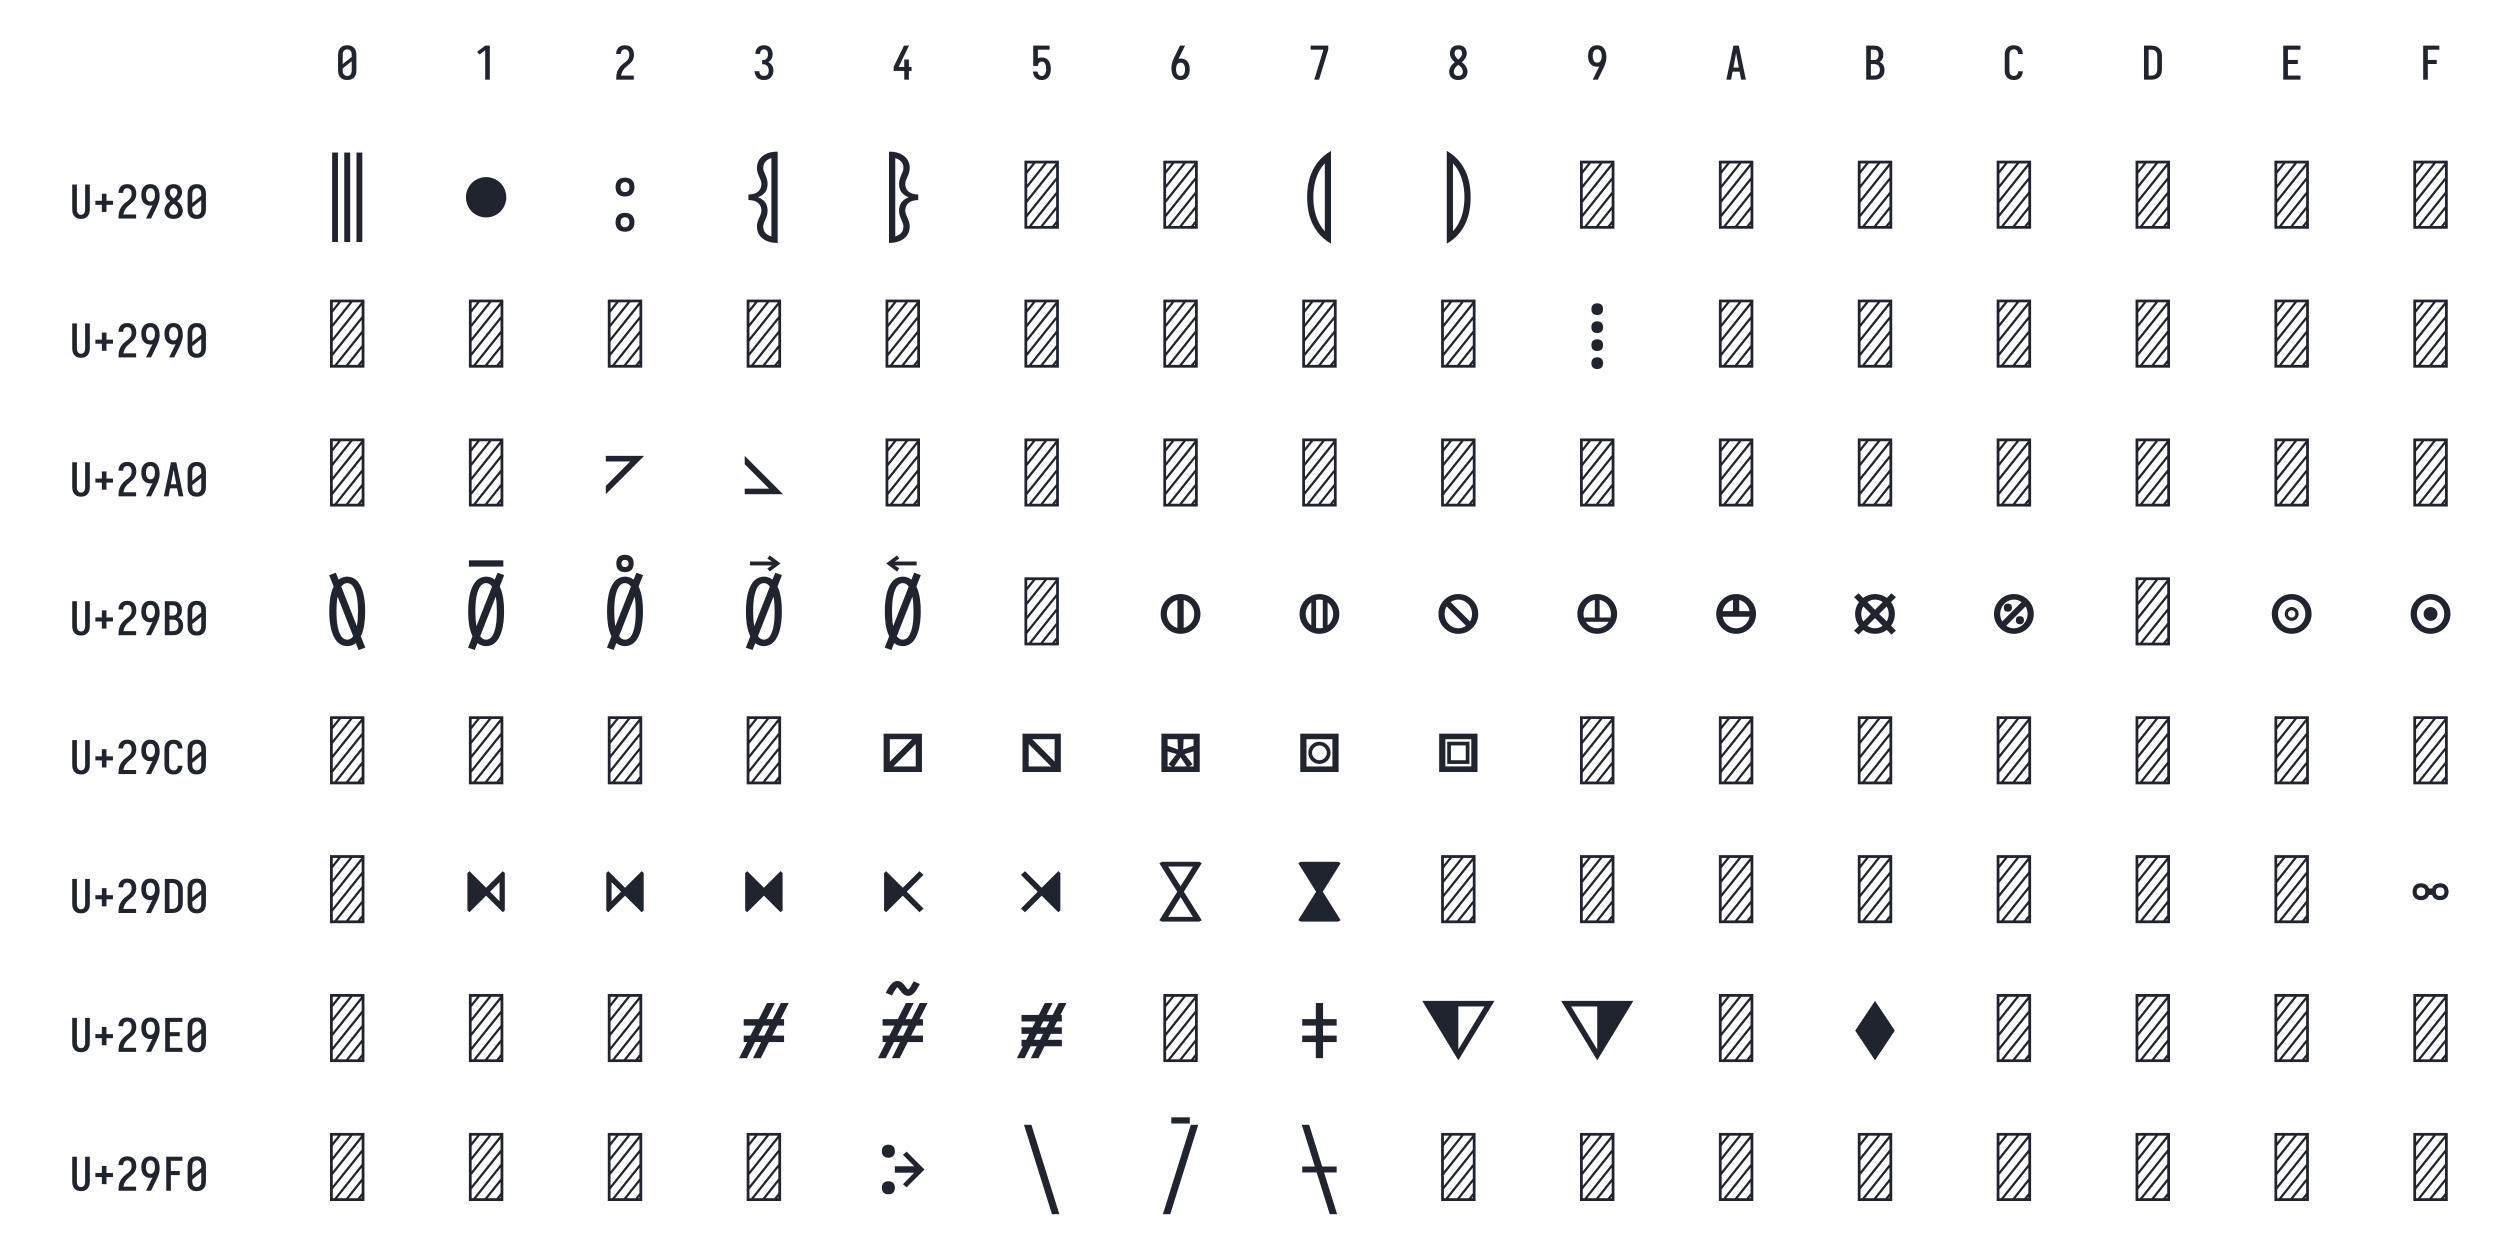 <?xml version="1.0" encoding="UTF-8" standalone="no"?>
<svg xmlns='http://www.w3.org/2000/svg' height="648" viewBox="0 0 1296 648" width="1296"><defs><path d="M 101 153 L 101 -833 Q 128 -833 154.5 -829.5 Q 181 -826 206 -817 Q 231 -808 253.5 -793 Q 276 -778 292.5 -757 Q 309 -736 317 -710 Q 325 -684 325 -658 Q 325 -635 319.5 -613 Q 314 -591 304.5 -570 Q 295 -549 286 -528 Q 277 -507 277 -485 Q 277 -467 281.5 -450.5 Q 286 -434 296 -420 Q 306 -406 320 -396 Q 334 -386 350 -380.5 Q 366 -375 383 -372.5 Q 400 -370 417 -370 L 417 -310 Q 400 -310 383 -307.5 Q 366 -305 350 -299.5 Q 334 -294 320 -284 Q 306 -274 296 -260 Q 286 -246 281.5 -229.5 Q 277 -213 277 -195 Q 277 -173 286 -152 Q 295 -131 304.5 -110 Q 314 -89 319.5 -67 Q 325 -45 325 -22 Q 325 4 317 30 Q 309 56 292.5 77 Q 276 98 253.5 113 Q 231 128 206 137 Q 181 146 154.5 149.5 Q 128 153 101 153 Z M 169 83 Q 186 78 202.5 69 Q 219 60 232 46 Q 245 32 251 14 Q 257 -4 257 -22 Q 257 -45 248 -66 Q 239 -87 230 -108 Q 221 -129 215.5 -151 Q 210 -173 210 -195 Q 210 -219 216 -243 Q 222 -267 236.5 -286 Q 251 -305 271.5 -318.5 Q 292 -332 314 -340 Q 292 -348 271.5 -361.5 Q 251 -375 236.5 -394 Q 222 -413 216 -437 Q 210 -461 210 -485 Q 210 -507 215.5 -529 Q 221 -551 230 -572 Q 239 -593 248 -614 Q 257 -635 257 -658 Q 257 -676 251 -694 Q 245 -712 232 -726 Q 219 -740 202.5 -749 Q 186 -758 169 -763 Z " id="path23"/><path d="M 125 161 L 125 -841 Q 168 -817 205.5 -784.5 Q 243 -752 273 -712.5 Q 303 -673 324.5 -628 Q 346 -583 359 -535.5 Q 372 -488 377.5 -438.5 Q 383 -389 383 -340 Q 383 -291 377.5 -241.5 Q 372 -192 359 -144.5 Q 346 -97 324.5 -52 Q 303 -7 273 32.5 Q 243 72 205.5 104.5 Q 168 137 125 161 Z M 192 27 Q 226 -9 250 -53 Q 274 -97 288.5 -144.5 Q 303 -192 309.5 -241 Q 316 -290 316 -340 Q 316 -390 309.5 -439 Q 303 -488 288.5 -535.5 Q 274 -583 250 -627 Q 226 -671 192 -707 Z " id="path26"/><path d="M 127 50 L 55 24 L 103 -99 Q 88 -130 79 -163 Q 70 -196 65 -230 Q 60 -264 58 -298.5 Q 56 -333 56 -368 Q 56 -397 57.5 -426 Q 59 -455 62.5 -484 Q 66 -513 72 -542 Q 78 -571 87.5 -598.5 Q 97 -626 111 -652 Q 125 -678 145 -699 Q 165 -720 193 -731.5 Q 221 -743 250 -743 Q 275 -743 299.5 -734.5 Q 324 -726 343 -710 L 373 -785 L 445 -759 L 397 -636 Q 412 -605 421 -572 Q 430 -539 435 -505 Q 440 -471 442 -436.5 Q 444 -402 444 -368 Q 444 -338 442.5 -309 Q 441 -280 437.5 -251 Q 434 -222 428 -193 Q 422 -164 412.5 -136.5 Q 403 -109 389 -83 Q 375 -57 355 -36 Q 335 -15 307 -3.5 Q 279 8 250 8 Q 225 8 200.5 -0.5 Q 176 -9 157 -25 Z M 146 -208 L 314 -635 Q 303 -652 286 -662.5 Q 269 -673 250 -673 Q 232 -673 216 -664 Q 200 -655 189.5 -641 Q 179 -627 171.5 -610.5 Q 164 -594 158.5 -577.5 Q 153 -561 149.5 -543.5 Q 146 -526 143 -508.5 Q 140 -491 138.5 -473.5 Q 137 -456 136 -438.5 Q 135 -421 134.5 -403 Q 134 -385 134 -368 Q 134 -327 136.5 -287 Q 139 -247 146 -208 Z M 250 -62 Q 268 -62 284 -71 Q 300 -80 310.5 -94 Q 321 -108 328.5 -124.5 Q 336 -141 341.5 -157.5 Q 347 -174 350.5 -191.5 Q 354 -209 357 -226.5 Q 360 -244 361.5 -261.5 Q 363 -279 364 -296.5 Q 365 -314 365.5 -332 Q 366 -350 366 -367 Q 366 -408 363.5 -448 Q 361 -488 354 -527 L 186 -100 Q 197 -83 214 -72.5 Q 231 -62 250 -62 Z M 187 -798 L 71 -885 L 187 -972 L 213 -938 L 163 -906 L 400 -906 L 400 -864 L 163 -864 L 213 -832 Z " id="path34"/><path d="M 127 50 L 55 24 L 103 -99 Q 88 -130 79 -163 Q 70 -196 65 -230 Q 60 -264 58 -298.5 Q 56 -333 56 -368 Q 56 -397 57.5 -426 Q 59 -455 62.5 -484 Q 66 -513 72 -542 Q 78 -571 87.5 -598.5 Q 97 -626 111 -652 Q 125 -678 145 -699 Q 165 -720 193 -731.5 Q 221 -743 250 -743 Q 275 -743 299.5 -734.5 Q 324 -726 343 -710 L 373 -785 L 445 -759 L 397 -636 Q 412 -605 421 -572 Q 430 -539 435 -505 Q 440 -471 442 -436.5 Q 444 -402 444 -368 Q 444 -338 442.5 -309 Q 441 -280 437.5 -251 Q 434 -222 428 -193 Q 422 -164 412.5 -136.5 Q 403 -109 389 -83 Q 375 -57 355 -36 Q 335 -15 307 -3.5 Q 279 8 250 8 Q 225 8 200.5 -0.5 Q 176 -9 157 -25 Z M 146 -208 L 314 -635 Q 303 -652 286 -662.5 Q 269 -673 250 -673 Q 232 -673 216 -664 Q 200 -655 189.5 -641 Q 179 -627 171.5 -610.5 Q 164 -594 158.5 -577.5 Q 153 -561 149.5 -543.5 Q 146 -526 143 -508.5 Q 140 -491 138.5 -473.5 Q 137 -456 136 -438.5 Q 135 -421 134.5 -403 Q 134 -385 134 -368 Q 134 -327 136.5 -287 Q 139 -247 146 -208 Z M 250 -62 Q 268 -62 284 -71 Q 300 -80 310.5 -94 Q 321 -108 328.5 -124.5 Q 336 -141 341.5 -157.5 Q 347 -174 350.5 -191.5 Q 354 -209 357 -226.5 Q 360 -244 361.5 -261.5 Q 363 -279 364 -296.5 Q 365 -314 365.5 -332 Q 366 -350 366 -367 Q 366 -408 363.5 -448 Q 361 -488 354 -527 L 186 -100 Q 197 -83 214 -72.5 Q 231 -62 250 -62 Z M 250 -791 Q 231 -791 212.5 -796.5 Q 194 -802 180.5 -815.5 Q 167 -829 161.5 -847.5 Q 156 -866 156 -885 Q 156 -904 161.5 -922.5 Q 167 -941 180.5 -954.5 Q 194 -968 212.5 -973.5 Q 231 -979 250 -979 Q 269 -979 287.5 -973.5 Q 306 -968 319.5 -954.5 Q 333 -941 338.5 -922.5 Q 344 -904 344 -885 Q 344 -866 338.5 -847.5 Q 333 -829 319.5 -815.5 Q 306 -802 287.5 -796.5 Q 269 -791 250 -791 Z M 250 -846 Q 258 -846 265.5 -848.5 Q 273 -851 278.5 -856.5 Q 284 -862 286.5 -869.5 Q 289 -877 289 -885 Q 289 -893 286.5 -900.5 Q 284 -908 278.5 -913.5 Q 273 -919 265.5 -921.5 Q 258 -924 250 -924 Q 242 -924 234.5 -921.5 Q 227 -919 221.5 -913.5 Q 216 -908 213.5 -900.5 Q 211 -893 211 -885 Q 211 -877 213.5 -869.5 Q 216 -862 221.5 -856.5 Q 227 -851 234.5 -848.5 Q 242 -846 250 -846 Z " id="path32"/><path d="M 127 50 L 55 24 L 103 -99 Q 88 -130 79 -163 Q 70 -196 65 -230 Q 60 -264 58 -298.5 Q 56 -333 56 -368 Q 56 -397 57.5 -426 Q 59 -455 62.5 -484 Q 66 -513 72 -542 Q 78 -571 87.5 -598.5 Q 97 -626 111 -652 Q 125 -678 145 -699 Q 165 -720 193 -731.5 Q 221 -743 250 -743 Q 275 -743 299.5 -734.5 Q 324 -726 343 -710 L 373 -785 L 445 -759 L 397 -636 Q 412 -605 421 -572 Q 430 -539 435 -505 Q 440 -471 442 -436.5 Q 444 -402 444 -368 Q 444 -338 442.5 -309 Q 441 -280 437.5 -251 Q 434 -222 428 -193 Q 422 -164 412.5 -136.5 Q 403 -109 389 -83 Q 375 -57 355 -36 Q 335 -15 307 -3.5 Q 279 8 250 8 Q 225 8 200.5 -0.5 Q 176 -9 157 -25 Z M 146 -208 L 314 -635 Q 303 -652 286 -662.5 Q 269 -673 250 -673 Q 232 -673 216 -664 Q 200 -655 189.5 -641 Q 179 -627 171.5 -610.5 Q 164 -594 158.5 -577.5 Q 153 -561 149.5 -543.5 Q 146 -526 143 -508.5 Q 140 -491 138.5 -473.5 Q 137 -456 136 -438.5 Q 135 -421 134.5 -403 Q 134 -385 134 -368 Q 134 -327 136.5 -287 Q 139 -247 146 -208 Z M 250 -62 Q 268 -62 284 -71 Q 300 -80 310.5 -94 Q 321 -108 328.5 -124.5 Q 336 -141 341.5 -157.5 Q 347 -174 350.5 -191.5 Q 354 -209 357 -226.5 Q 360 -244 361.5 -261.5 Q 363 -279 364 -296.5 Q 365 -314 365.5 -332 Q 366 -350 366 -367 Q 366 -408 363.5 -448 Q 361 -488 354 -527 L 186 -100 Q 197 -83 214 -72.5 Q 231 -62 250 -62 Z M 313 -798 L 287 -832 L 337 -864 L 100 -864 L 100 -906 L 337 -906 L 287 -938 L 313 -972 L 429 -885 Z " id="path33"/><path d="M 138 0 L 336 -647 L 60 -647 L 60 -735 L 440 -735 L 440 -647 L 242 0 Z " id="path8"/><path d="M 147 -249 Q 128 -249 110.5 -254.5 Q 93 -260 80 -273 Q 67 -286 61.5 -304 Q 56 -322 56 -340 Q 56 -358 61.5 -376 Q 67 -394 80 -407 Q 93 -420 110.5 -425.5 Q 128 -431 147 -431 Q 160 -431 174 -428 Q 188 -425 199.5 -418 Q 211 -411 220 -399.5 Q 229 -388 233 -375 L 267 -375 Q 271 -388 280 -399.5 Q 289 -411 300.5 -418 Q 312 -425 326 -428 Q 340 -431 353 -431 Q 372 -431 389.5 -425.5 Q 407 -420 420 -407 Q 433 -394 438.5 -376 Q 444 -358 444 -340 Q 444 -322 438.5 -304 Q 433 -286 420 -273 Q 407 -260 389.5 -254.5 Q 372 -249 353 -249 Q 340 -249 326 -252 Q 312 -255 300.5 -262 Q 289 -269 280 -280.5 Q 271 -292 267 -305 L 233 -305 Q 229 -292 220 -280.5 Q 211 -269 199.5 -262 Q 188 -255 174 -252 Q 160 -249 147 -249 Z M 353 -294 Q 363 -294 372 -296.5 Q 381 -299 387.5 -305.5 Q 394 -312 397 -321.5 Q 400 -331 400 -340 Q 400 -349 397 -358.5 Q 394 -368 387.5 -374.5 Q 381 -381 372 -384 Q 363 -387 353 -387 Q 344 -387 335 -384 Q 326 -381 319 -374.5 Q 312 -368 309.5 -358.5 Q 307 -349 307 -340 Q 307 -331 309.5 -321.5 Q 312 -312 319 -305.5 Q 326 -299 335 -296.5 Q 344 -294 353 -294 Z M 147 -294 Q 156 -294 165 -296.5 Q 174 -299 181 -305.5 Q 188 -312 190.5 -321.5 Q 193 -331 193 -340 Q 193 -349 190.5 -358.5 Q 188 -368 181 -374.5 Q 174 -381 165 -384 Q 156 -387 147 -387 Q 137 -387 128 -384 Q 119 -381 112.5 -374.5 Q 106 -368 103 -358.5 Q 100 -349 100 -340 Q 100 -331 103 -321.5 Q 106 -312 112.5 -305.5 Q 119 -299 128 -296.5 Q 137 -294 147 -294 Z " id="path56"/><path d="M 150 -836 L 150 -903 L 350 -903 L 350 -836 Z M 59 143 L 361 -823 L 441 -823 L 139 143 Z " id="path66"/><path d="M 230 0 L 230 -637 L 107 -542 L 55 -600 L 230 -735 L 330 -735 L 330 0 Z " id="path2"/><path d="M 247 8 Q 220 8 193.5 2.5 Q 167 -3 143.5 -16 Q 120 -29 101.5 -49.5 Q 83 -70 72 -94.5 Q 61 -119 56.5 -146 Q 52 -173 52 -200 L 52 -535 Q 52 -562 56.5 -589 Q 61 -616 72 -640.5 Q 83 -665 101.5 -685.5 Q 120 -706 143.5 -719 Q 167 -732 193.5 -737.5 Q 220 -743 247 -743 Q 273 -743 298 -738.5 Q 323 -734 346 -723 Q 369 -712 387.5 -694 Q 406 -676 418 -653.5 Q 430 -631 436 -606 Q 442 -581 442 -556 L 442 -554 L 341 -554 L 341 -555 Q 341 -575 335.5 -593.5 Q 330 -612 317 -627 Q 304 -642 285.5 -648.5 Q 267 -655 247 -655 Q 226 -655 206 -645.5 Q 186 -636 173.5 -618 Q 161 -600 157 -578.5 Q 153 -557 153 -535 L 153 -200 Q 153 -178 157 -156.5 Q 161 -135 173.5 -117 Q 186 -99 206 -89.5 Q 226 -80 247 -80 Q 267 -80 285.5 -86.5 Q 304 -93 317 -108 Q 330 -123 335.5 -141.5 Q 341 -160 341 -180 L 341 -181 L 442 -181 L 442 -179 Q 442 -154 436 -129 Q 430 -104 418 -81.5 Q 406 -59 387.5 -41 Q 369 -23 346 -12 Q 323 -1 298 3.5 Q 273 8 247 8 Z " id="path13"/><path d="M 250 -125 Q 222 -125 194.5 -132 Q 167 -139 142.5 -153.5 Q 118 -168 98 -188 Q 78 -208 63.5 -232.5 Q 49 -257 42 -284.5 Q 35 -312 35 -340 Q 35 -368 42 -395.5 Q 49 -423 63.5 -447.5 Q 78 -472 98 -492 Q 118 -512 142.5 -526.5 Q 167 -541 194.5 -548 Q 222 -555 250 -555 Q 278 -555 305.5 -548 Q 333 -541 357.5 -526.5 Q 382 -512 402 -492 Q 422 -472 436.5 -447.5 Q 451 -423 458 -395.5 Q 465 -368 465 -340 Q 465 -312 458 -284.5 Q 451 -257 436.5 -232.5 Q 422 -208 402 -188 Q 382 -168 357.5 -153.5 Q 333 -139 305.5 -132 Q 278 -125 250 -125 Z M 105 -370 L 216 -370 L 216 -491 Q 195 -485 176.5 -474 Q 158 -463 143 -447 Q 128 -431 118.5 -411.5 Q 109 -392 105 -370 Z M 284 -370 L 395 -370 Q 391 -392 381.5 -411.5 Q 372 -431 357 -447 Q 342 -463 323.5 -474 Q 305 -485 284 -491 Z M 250 -185 Q 276 -185 300.5 -194.5 Q 325 -204 344.5 -221 Q 364 -238 377 -261 Q 390 -284 395 -310 L 105 -310 Q 110 -284 123 -261 Q 136 -238 155.5 -221 Q 175 -204 199.5 -194.5 Q 224 -185 250 -185 Z " id="path39"/><path d="M 250 -125 Q 222 -125 194.5 -132 Q 167 -139 142.5 -153.5 Q 118 -168 98 -188 Q 78 -208 63.5 -232.5 Q 49 -257 42 -284.5 Q 35 -312 35 -340 Q 35 -368 42 -395.5 Q 49 -423 63.5 -447.5 Q 78 -472 98 -492 Q 118 -512 142.5 -526.5 Q 167 -541 194.5 -548 Q 222 -555 250 -555 Q 278 -555 305.5 -548 Q 333 -541 357.5 -526.5 Q 382 -512 402 -492 Q 422 -472 436.5 -447.5 Q 451 -423 458 -395.5 Q 465 -368 465 -340 Q 465 -312 458 -284.5 Q 451 -257 436.5 -232.5 Q 422 -208 402 -188 Q 382 -168 357.5 -153.5 Q 333 -139 305.5 -132 Q 278 -125 250 -125 Z M 111 -289 L 111 -301 L 224 -301 L 224 -492 Q 198 -487 175 -473 Q 152 -459 135.5 -438 Q 119 -417 110.5 -391.5 Q 102 -366 102 -340 Q 102 -327 104 -314 Q 106 -301 111 -289 Z M 390 -289 Q 394 -301 396 -314 Q 398 -327 398 -340 Q 398 -366 389.5 -391.5 Q 381 -417 364.5 -438 Q 348 -459 325 -473 Q 302 -487 276 -492 L 276 -301 L 390 -301 Z M 250 -185 Q 268 -185 286.5 -190 Q 305 -195 321 -204 Q 337 -213 350.5 -226 Q 364 -239 373 -255 L 127 -255 Q 136 -239 149.5 -226 Q 163 -213 179 -204 Q 195 -195 213.5 -190 Q 232 -185 250 -185 Z " id="path38"/><path d="M 250 -125 Q 222 -125 194.5 -132 Q 167 -139 142.5 -153.5 Q 118 -168 98 -188 Q 78 -208 63.5 -232.5 Q 49 -257 42 -284.5 Q 35 -312 35 -340 Q 35 -368 42 -395.5 Q 49 -423 63.5 -447.5 Q 78 -472 98 -492 Q 118 -512 142.5 -526.5 Q 167 -541 194.5 -548 Q 222 -555 250 -555 Q 278 -555 305.5 -548 Q 333 -541 357.5 -526.5 Q 382 -512 402 -492 Q 422 -472 436.5 -447.5 Q 451 -423 458 -395.5 Q 465 -368 465 -340 Q 465 -312 458 -284.5 Q 451 -257 436.5 -232.5 Q 422 -208 402 -188 Q 382 -168 357.5 -153.5 Q 333 -139 305.5 -132 Q 278 -125 250 -125 Z M 124 -259 L 333 -468 Q 315 -481 293.5 -488 Q 272 -495 250 -495 Q 220 -495 192.5 -482.5 Q 165 -470 144.5 -448 Q 124 -426 113 -398 Q 102 -370 102 -340 Q 102 -319 107.5 -298 Q 113 -277 124 -259 Z M 185 -364 Q 176 -364 167.5 -366.5 Q 159 -369 152.5 -375 Q 146 -381 143.5 -390 Q 141 -399 141 -408 Q 141 -417 143.5 -425.5 Q 146 -434 152.5 -440.5 Q 159 -447 167.5 -449.5 Q 176 -452 185 -452 Q 194 -452 202.5 -449.5 Q 211 -447 217.5 -440.5 Q 224 -434 226.5 -425.5 Q 229 -417 229 -408 Q 229 -399 226.5 -390 Q 224 -381 217.5 -375 Q 211 -369 202.5 -366.5 Q 194 -364 185 -364 Z M 250 -185 Q 280 -185 307.5 -197.5 Q 335 -210 355.5 -232 Q 376 -254 387 -282 Q 398 -310 398 -340 Q 398 -361 392.5 -382 Q 387 -403 376 -421 L 167 -212 Q 185 -199 206.5 -192 Q 228 -185 250 -185 Z M 315 -228 Q 306 -228 297.5 -230.5 Q 289 -233 282.5 -239.5 Q 276 -246 273.5 -254.5 Q 271 -263 271 -272 Q 271 -281 273.5 -290 Q 276 -299 282.5 -305 Q 289 -311 297.5 -313.5 Q 306 -316 315 -316 Q 324 -316 332.5 -313.5 Q 341 -311 347.5 -305 Q 354 -299 356.5 -290 Q 359 -281 359 -272 Q 359 -263 356.5 -254.5 Q 354 -246 347.5 -239.5 Q 341 -233 332.5 -230.5 Q 324 -228 315 -228 Z " id="path41"/><path d="M 250 -125 Q 222 -125 194.5 -132 Q 167 -139 142.5 -153.5 Q 118 -168 98 -188 Q 78 -208 63.5 -232.5 Q 49 -257 42 -284.5 Q 35 -312 35 -340 Q 35 -368 42 -395.5 Q 49 -423 63.5 -447.5 Q 78 -472 98 -492 Q 118 -512 142.5 -526.5 Q 167 -541 194.5 -548 Q 222 -555 250 -555 Q 278 -555 305.5 -548 Q 333 -541 357.5 -526.5 Q 382 -512 402 -492 Q 422 -472 436.5 -447.5 Q 451 -423 458 -395.5 Q 465 -368 465 -340 Q 465 -312 458 -284.5 Q 451 -257 436.5 -232.5 Q 422 -208 402 -188 Q 382 -168 357.5 -153.5 Q 333 -139 305.5 -132 Q 278 -125 250 -125 Z M 216 -189 L 216 -491 Q 192 -484 170.5 -469.5 Q 149 -455 133.5 -435 Q 118 -415 110 -390 Q 102 -365 102 -340 Q 102 -315 110 -290 Q 118 -265 133.5 -245 Q 149 -225 170.5 -210.5 Q 192 -196 216 -189 Z M 284 -189 Q 308 -196 329.5 -210.5 Q 351 -225 366.5 -245 Q 382 -265 390 -290 Q 398 -315 398 -340 Q 398 -365 390 -390 Q 382 -415 366.5 -435 Q 351 -455 329.5 -469.5 Q 308 -484 284 -491 Z " id="path35"/><path d="M 250 -125 Q 222 -125 194.5 -132 Q 167 -139 142.5 -153.5 Q 118 -168 98 -188 Q 78 -208 63.5 -232.5 Q 49 -257 42 -284.5 Q 35 -312 35 -340 Q 35 -368 42 -395.5 Q 49 -423 63.5 -447.5 Q 78 -472 98 -492 Q 118 -512 142.5 -526.5 Q 167 -541 194.5 -548 Q 222 -555 250 -555 Q 278 -555 305.5 -548 Q 333 -541 357.5 -526.5 Q 382 -512 402 -492 Q 422 -472 436.5 -447.5 Q 451 -423 458 -395.5 Q 465 -368 465 -340 Q 465 -312 458 -284.5 Q 451 -257 436.5 -232.5 Q 422 -208 402 -188 Q 382 -168 357.5 -153.5 Q 333 -139 305.5 -132 Q 278 -125 250 -125 Z M 250 -185 Q 262 -185 273.5 -187 Q 285 -189 296 -193 L 286 -193 L 286 -487 L 296 -487 Q 285 -491 273.5 -493 Q 262 -495 250 -495 Q 238 -495 226.5 -493 Q 215 -491 204 -487 L 214 -487 L 214 -193 L 204 -193 Q 215 -189 226.5 -187 Q 238 -185 250 -185 Z M 162 -216 L 162 -464 Q 148 -454 136.5 -439.5 Q 125 -425 117.5 -409 Q 110 -393 106 -375.5 Q 102 -358 102 -340 Q 102 -322 106 -304.5 Q 110 -287 117.5 -271 Q 125 -255 136.5 -240.5 Q 148 -226 162 -216 Z M 338 -216 Q 352 -226 363.5 -240.5 Q 375 -255 382.5 -271 Q 390 -287 394 -304.5 Q 398 -322 398 -340 Q 398 -358 394 -375.5 Q 390 -393 382.5 -409 Q 375 -425 363.5 -439.5 Q 352 -454 338 -464 Z " id="path36"/><path d="M 250 -125 Q 222 -125 194.5 -132 Q 167 -139 142.5 -153.5 Q 118 -168 98 -188 Q 78 -208 63.5 -232.5 Q 49 -257 42 -284.5 Q 35 -312 35 -340 Q 35 -368 42 -395.5 Q 49 -423 63.5 -447.5 Q 78 -472 98 -492 Q 118 -512 142.5 -526.5 Q 167 -541 194.5 -548 Q 222 -555 250 -555 Q 278 -555 305.5 -548 Q 333 -541 357.5 -526.5 Q 382 -512 402 -492 Q 422 -472 436.5 -447.5 Q 451 -423 458 -395.5 Q 465 -368 465 -340 Q 465 -312 458 -284.5 Q 451 -257 436.5 -232.5 Q 422 -208 402 -188 Q 382 -168 357.5 -153.5 Q 333 -139 305.5 -132 Q 278 -125 250 -125 Z M 250 -185 Q 280 -185 307.5 -197.5 Q 335 -210 355.5 -232 Q 376 -254 387 -282 Q 398 -310 398 -340 Q 398 -370 387 -398 Q 376 -426 355.5 -448 Q 335 -470 307.5 -482.5 Q 280 -495 250 -495 Q 220 -495 192.5 -482.5 Q 165 -470 144.5 -448 Q 124 -426 113 -398 Q 102 -370 102 -340 Q 102 -310 113 -282 Q 124 -254 144.5 -232 Q 165 -210 192.5 -197.5 Q 220 -185 250 -185 Z M 250 -265 Q 235 -265 221 -271 Q 207 -277 197 -287 Q 187 -297 181 -311 Q 175 -325 175 -340 Q 175 -355 181 -369 Q 187 -383 197 -393 Q 207 -403 221 -409 Q 235 -415 250 -415 Q 265 -415 279 -409 Q 293 -403 303 -393 Q 313 -383 319 -369 Q 325 -355 325 -340 Q 325 -325 319 -311 Q 313 -297 303 -287 Q 293 -277 279 -271 Q 265 -265 250 -265 Z " id="path43"/><path d="M 250 -125 Q 222 -125 194.5 -132 Q 167 -139 142.5 -153.5 Q 118 -168 98 -188 Q 78 -208 63.5 -232.5 Q 49 -257 42 -284.5 Q 35 -312 35 -340 Q 35 -368 42 -395.5 Q 49 -423 63.5 -447.5 Q 78 -472 98 -492 Q 118 -512 142.5 -526.5 Q 167 -541 194.5 -548 Q 222 -555 250 -555 Q 278 -555 305.5 -548 Q 333 -541 357.5 -526.5 Q 382 -512 402 -492 Q 422 -472 436.5 -447.5 Q 451 -423 458 -395.5 Q 465 -368 465 -340 Q 465 -312 458 -284.5 Q 451 -257 436.5 -232.5 Q 422 -208 402 -188 Q 382 -168 357.5 -153.5 Q 333 -139 305.5 -132 Q 278 -125 250 -125 Z M 250 -185 Q 280 -185 307.5 -197.5 Q 335 -210 355.5 -232 Q 376 -254 387 -282 Q 398 -310 398 -340 Q 398 -370 387 -398 Q 376 -426 355.5 -448 Q 335 -470 307.5 -482.5 Q 280 -495 250 -495 Q 220 -495 192.5 -482.5 Q 165 -470 144.5 -448 Q 124 -426 113 -398 Q 102 -370 102 -340 Q 102 -310 113 -282 Q 124 -254 144.5 -232 Q 165 -210 192.5 -197.5 Q 220 -185 250 -185 Z M 250 -265 Q 235 -265 221 -271 Q 207 -277 197 -287 Q 187 -297 181 -311 Q 175 -325 175 -340 Q 175 -355 181 -369 Q 187 -383 197 -393 Q 207 -403 221 -409 Q 235 -415 250 -415 Q 265 -415 279 -409 Q 293 -403 303 -393 Q 313 -383 319 -369 Q 325 -355 325 -340 Q 325 -325 319 -311 Q 313 -297 303 -287 Q 293 -277 279 -271 Q 265 -265 250 -265 Z M 250 -300 Q 258 -300 265.5 -303 Q 273 -306 278.5 -311.5 Q 284 -317 287 -324.5 Q 290 -332 290 -340 Q 290 -348 287 -355.5 Q 284 -363 278.5 -368.5 Q 273 -374 265.5 -377 Q 258 -380 250 -380 Q 242 -380 234.5 -377 Q 227 -374 221.5 -368.5 Q 216 -363 213 -355.5 Q 210 -348 210 -340 Q 210 -332 213 -324.5 Q 216 -317 221.5 -311.5 Q 227 -306 234.5 -303 Q 242 -300 250 -300 Z " id="path42"/><path d="M 250 -125 Q 222 -125 194.5 -132 Q 167 -139 142.5 -153.5 Q 118 -168 98 -188 Q 78 -208 63.5 -232.5 Q 49 -257 42 -284.5 Q 35 -312 35 -340 Q 35 -368 42 -395.5 Q 49 -423 63.5 -447.5 Q 78 -472 98 -492 Q 118 -512 142.5 -526.5 Q 167 -541 194.5 -548 Q 222 -555 250 -555 Q 278 -555 305.5 -548 Q 333 -541 357.5 -526.5 Q 382 -512 402 -492 Q 422 -472 436.5 -447.5 Q 451 -423 458 -395.5 Q 465 -368 465 -340 Q 465 -312 458 -284.5 Q 451 -257 436.5 -232.5 Q 422 -208 402 -188 Q 382 -168 357.5 -153.5 Q 333 -139 305.5 -132 Q 278 -125 250 -125 Z M 376 -259 Q 387 -277 392.5 -298 Q 398 -319 398 -340 Q 398 -370 387 -398 Q 376 -426 355.5 -448 Q 335 -470 307.5 -482.5 Q 280 -495 250 -495 Q 228 -495 206.5 -488 Q 185 -481 167 -468 Z M 250 -185 Q 272 -185 293.5 -192 Q 315 -199 333 -212 L 124 -421 Q 113 -403 107.5 -382 Q 102 -361 102 -340 Q 102 -310 113 -282 Q 124 -254 144.5 -232 Q 165 -210 192.5 -197.5 Q 220 -185 250 -185 Z " id="path37"/><path d="M 250 -348 Q 229 -348 209 -354 Q 189 -360 174.5 -374.5 Q 160 -389 154 -409 Q 148 -429 148 -450 Q 148 -471 154 -491 Q 160 -511 174.5 -525.5 Q 189 -540 209 -546 Q 229 -552 250 -552 Q 271 -552 291 -546 Q 311 -540 325.5 -525.5 Q 340 -511 346 -491 Q 352 -471 352 -450 Q 352 -429 346 -409 Q 340 -389 325.5 -374.5 Q 311 -360 291 -354 Q 271 -348 250 -348 Z M 250 -396 Q 260 -396 270 -400 Q 280 -404 286.5 -411.5 Q 293 -419 295.5 -429.5 Q 298 -440 298 -450 Q 298 -460 295.5 -470.5 Q 293 -481 286.5 -488.5 Q 280 -496 270 -500 Q 260 -504 250 -504 Q 240 -504 230 -500 Q 220 -496 213.5 -488.5 Q 207 -481 204.5 -470.5 Q 202 -460 202 -450 Q 202 -440 204.5 -429.5 Q 207 -419 213.5 -411.5 Q 220 -404 230 -400 Q 240 -396 250 -396 Z M 250 32 Q 229 32 209 26 Q 189 20 174.5 5.5 Q 160 -9 154 -29 Q 148 -49 148 -70 Q 148 -91 154 -111 Q 160 -131 174.5 -145.5 Q 189 -160 209 -166 Q 229 -172 250 -172 Q 271 -172 291 -166 Q 311 -160 325.5 -145.5 Q 340 -131 346 -111 Q 352 -91 352 -70 Q 352 -49 346 -29 Q 340 -9 325.5 5.5 Q 311 20 291 26 Q 271 32 250 32 Z M 250 -16 Q 260 -16 270 -20 Q 280 -24 286.5 -31.5 Q 293 -39 295.5 -49.5 Q 298 -60 298 -70 Q 298 -80 295.5 -90.5 Q 293 -101 286.5 -108.5 Q 280 -116 270 -120 Q 260 -124 250 -124 Q 240 -124 230 -120 Q 220 -116 213.5 -108.5 Q 207 -101 204.5 -90.5 Q 202 -80 202 -70 Q 202 -60 204.5 -49.5 Q 207 -39 213.5 -31.5 Q 220 -24 230 -20 Q 240 -16 250 -16 Z " id="path21"/><path d="M 250 -568 Q 237 -568 224.5 -572 Q 212 -576 203 -585 Q 194 -594 190.5 -606.5 Q 187 -619 187 -631 Q 187 -644 190.5 -656.5 Q 194 -669 203 -678 Q 212 -687 224.5 -691 Q 237 -695 250 -695 Q 263 -695 275.5 -691 Q 288 -687 297 -678 Q 306 -669 309.5 -656.5 Q 313 -644 313 -631 Q 313 -619 309.5 -606.5 Q 306 -594 297 -585 Q 288 -576 275.5 -572 Q 263 -568 250 -568 Z M 250 -374 Q 237 -374 224.5 -377.5 Q 212 -381 203 -390 Q 194 -399 190.5 -411.5 Q 187 -424 187 -437 Q 187 -450 190.5 -462.5 Q 194 -475 203 -484 Q 212 -493 224.5 -496.5 Q 237 -500 250 -500 Q 263 -500 275.5 -496.5 Q 288 -493 297 -484 Q 306 -475 309.5 -462.5 Q 313 -450 313 -437 Q 313 -424 309.5 -411.5 Q 306 -399 297 -390 Q 288 -381 275.5 -377.5 Q 263 -374 250 -374 Z M 250 -180 Q 237 -180 224.5 -183.5 Q 212 -187 203 -196 Q 194 -205 190.5 -217.5 Q 187 -230 187 -243 Q 187 -256 190.5 -268.5 Q 194 -281 203 -290 Q 212 -299 224.5 -302.5 Q 237 -306 250 -306 Q 263 -306 275.5 -302.5 Q 288 -299 297 -290 Q 306 -281 309.5 -268.5 Q 313 -256 313 -243 Q 313 -230 309.5 -217.5 Q 306 -205 297 -196 Q 288 -187 275.5 -183.5 Q 263 -180 250 -180 Z M 250 15 Q 237 15 224.5 11 Q 212 7 203 -2 Q 194 -11 190.5 -23.5 Q 187 -36 187 -49 Q 187 -61 190.5 -73.5 Q 194 -86 203 -95 Q 212 -104 224.5 -108 Q 237 -112 250 -112 Q 263 -112 275.5 -108 Q 288 -104 297 -95 Q 306 -86 309.5 -73.5 Q 313 -61 313 -49 Q 313 -36 309.5 -23.5 Q 306 -11 297 -2 Q 288 7 275.5 11 Q 263 15 250 15 Z " id="path27"/><path d="M 250 8 Q 219 8 189 -0.5 Q 159 -9 135 -28 Q 111 -47 94.5 -73.5 Q 78 -100 68.5 -129.5 Q 59 -159 55.5 -189.5 Q 52 -220 52 -250 Q 52 -291 60 -331 Q 68 -371 82 -409 Q 96 -447 114 -483.5 Q 132 -520 150 -556 L 238 -735 L 347 -735 L 240 -517 Q 232 -500 223 -483.5 Q 214 -467 205 -451 Q 217 -454 229 -455 Q 241 -456 253 -456 Q 281 -456 309.5 -449 Q 338 -442 361.5 -426 Q 385 -410 402.5 -386.5 Q 420 -363 430 -336.5 Q 440 -310 444 -281.5 Q 448 -253 448 -224 Q 448 -195 444 -166.5 Q 440 -138 429.5 -111 Q 419 -84 401.5 -60.5 Q 384 -37 360 -21 Q 336 -5 307.5 1.5 Q 279 8 250 8 Z M 250 -80 Q 266 -80 282 -85.5 Q 298 -91 309.5 -102.5 Q 321 -114 328.5 -129 Q 336 -144 340 -159.5 Q 344 -175 345.5 -191.5 Q 347 -208 347 -224 Q 347 -240 345.5 -256.5 Q 344 -273 340 -288.5 Q 336 -304 328.5 -319 Q 321 -334 309.5 -345.5 Q 298 -357 282.5 -362.5 Q 267 -368 251 -368 Q 234 -368 218.5 -362.5 Q 203 -357 191.5 -345.5 Q 180 -334 172 -319.5 Q 164 -305 160 -289 Q 156 -273 154.5 -256.5 Q 153 -240 153 -224 Q 153 -208 154.5 -191.5 Q 156 -175 160 -159.5 Q 164 -144 171.5 -129 Q 179 -114 190.5 -102.5 Q 202 -91 218 -85.5 Q 234 -80 250 -80 Z " id="path7"/><path d="M 250 8 Q 223 8 196 3 Q 169 -2 145 -15 Q 121 -28 102.5 -48.5 Q 84 -69 72.5 -94 Q 61 -119 56.5 -146 Q 52 -173 52 -200 L 52 -535 Q 52 -562 56.5 -589 Q 61 -616 72.5 -641 Q 84 -666 102.5 -686.5 Q 121 -707 145 -720 Q 169 -733 196 -738 Q 223 -743 250 -743 Q 277 -743 304 -738 Q 331 -733 355 -720 Q 379 -707 397.5 -686.5 Q 416 -666 427.5 -641 Q 439 -616 443.5 -589 Q 448 -562 448 -535 L 448 -200 Q 448 -173 443.5 -146 Q 439 -119 427.5 -94 Q 416 -69 397.5 -48.5 Q 379 -28 355 -15 Q 331 -2 304 3 Q 277 8 250 8 Z M 153 -337 L 347 -491 L 347 -535 Q 347 -557 342.5 -578.5 Q 338 -600 325.5 -618 Q 313 -636 292.5 -645.5 Q 272 -655 250 -655 Q 228 -655 207.5 -645.5 Q 187 -636 174.5 -618 Q 162 -600 157.5 -578.5 Q 153 -557 153 -535 Z M 250 -80 Q 272 -80 292.5 -89.5 Q 313 -99 325.5 -117 Q 338 -135 342.5 -156.5 Q 347 -178 347 -200 L 347 -398 L 153 -244 L 153 -200 Q 153 -178 157.5 -156.5 Q 162 -135 174.5 -117 Q 187 -99 207.5 -89.5 Q 228 -80 250 -80 Z " id="path1"/><path d="M 250 8 Q 223 8 196.5 2.5 Q 170 -3 147 -16.5 Q 124 -30 106.5 -50.5 Q 89 -71 78.5 -95.5 Q 68 -120 64 -146.5 Q 60 -173 60 -200 L 60 -735 L 161 -735 L 161 -200 Q 161 -186 162.5 -172 Q 164 -158 168 -144.5 Q 172 -131 179.5 -118.5 Q 187 -106 197.5 -97 Q 208 -88 222 -84 Q 236 -80 250 -80 Q 264 -80 278 -84 Q 292 -88 302.5 -97 Q 313 -106 320.5 -118.5 Q 328 -131 332 -144.5 Q 336 -158 337.5 -172 Q 339 -186 339 -200 L 339 -735 L 440 -735 L 440 -200 Q 440 -173 436 -146.5 Q 432 -120 421.5 -95.5 Q 411 -71 393.5 -50.5 Q 376 -30 353 -16.5 Q 330 -3 303.5 2.5 Q 277 8 250 8 Z " id="path17"/><path d="M 250 8 Q 225 8 200 4 Q 175 -0 152 -10 Q 129 -20 109.5 -37 Q 90 -54 77.5 -75.5 Q 65 -97 58.5 -121.5 Q 52 -146 52 -172 Q 52 -203 62 -232.5 Q 72 -262 88.5 -288 Q 105 -314 127 -336 Q 149 -358 174 -378 Q 152 -396 132.5 -417 Q 113 -438 98.5 -462.5 Q 84 -487 76 -514.5 Q 68 -542 68 -570 Q 68 -594 73.5 -617 Q 79 -640 90.5 -661 Q 102 -682 119.5 -698.5 Q 137 -715 158 -725 Q 179 -735 202.5 -739 Q 226 -743 250 -743 Q 274 -743 297.5 -739 Q 321 -735 342 -725 Q 363 -715 380.5 -698.5 Q 398 -682 409.5 -661 Q 421 -640 426.5 -617 Q 432 -594 432 -570 Q 432 -542 424 -514.5 Q 416 -487 401.5 -462.5 Q 387 -438 367.5 -417 Q 348 -396 326 -378 Q 351 -358 373 -336 Q 395 -314 411.5 -288 Q 428 -262 438 -232.5 Q 448 -203 448 -172 Q 448 -146 441.5 -121.5 Q 435 -97 422.5 -75.5 Q 410 -54 390.5 -37 Q 371 -20 348 -10 Q 325 -0 300 4 Q 275 8 250 8 Z M 250 -435 Q 266 -447 280.5 -461.5 Q 295 -476 306.5 -493 Q 318 -510 325 -529.5 Q 332 -549 332 -569 Q 332 -586 326.5 -602.5 Q 321 -619 310 -631.5 Q 299 -644 283 -649.5 Q 267 -655 250 -655 Q 233 -655 217 -649.5 Q 201 -644 190 -631.5 Q 179 -619 173.5 -602.5 Q 168 -586 168 -569 Q 168 -549 175 -529.5 Q 182 -510 193.5 -493 Q 205 -476 219.5 -461.5 Q 234 -447 250 -435 Z M 250 -80 Q 269 -80 287.5 -85.5 Q 306 -91 320 -104 Q 334 -117 340.5 -135.5 Q 347 -154 347 -173 Q 347 -196 338.5 -217.5 Q 330 -239 316.5 -257.5 Q 303 -276 285.5 -291 Q 268 -306 250 -320 Q 232 -306 214.5 -291 Q 197 -276 183.5 -257.5 Q 170 -239 161.5 -217.5 Q 153 -196 153 -173 Q 153 -154 159.5 -135.5 Q 166 -117 180 -104 Q 194 -91 212.5 -85.5 Q 231 -80 250 -80 Z " id="path9"/><path d="M 252 8 Q 226 8 200 3.5 Q 174 -1 150.5 -12 Q 127 -23 107.5 -41 Q 88 -59 75.5 -82 Q 63 -105 56.5 -130.5 Q 50 -156 50 -183 L 151 -183 Q 151 -162 157.5 -142.5 Q 164 -123 178 -108 Q 192 -93 212 -86.5 Q 232 -80 252 -80 Q 275 -80 296 -88.5 Q 317 -97 330.5 -114.5 Q 344 -132 349.5 -154 Q 355 -176 355 -198 Q 355 -217 351 -235.5 Q 347 -254 338.5 -271 Q 330 -288 316.5 -301 Q 303 -314 286 -322 Q 269 -330 250 -332 Q 231 -334 212 -334 L 212 -422 Q 229 -422 246 -424 Q 263 -426 278.5 -433 Q 294 -440 306 -452.5 Q 318 -465 325.5 -480.5 Q 333 -496 336 -513 Q 339 -530 339 -547 Q 339 -566 334.5 -585.5 Q 330 -605 319 -621 Q 308 -637 290 -646 Q 272 -655 253 -655 Q 234 -655 216.5 -647.5 Q 199 -640 188 -625.5 Q 177 -611 172 -593 Q 167 -575 167 -556 L 167 -555 L 66 -555 L 66 -558 Q 66 -582 71.5 -606.5 Q 77 -631 88.5 -653 Q 100 -675 117.5 -693 Q 135 -711 157 -722.5 Q 179 -734 203.5 -738.5 Q 228 -743 253 -743 Q 278 -743 303 -738 Q 328 -733 350.5 -721 Q 373 -709 390 -690 Q 407 -671 418 -648 Q 429 -625 434.5 -600 Q 440 -575 440 -550 Q 440 -524 434 -498.5 Q 428 -473 415.5 -450.5 Q 403 -428 384.5 -409.5 Q 366 -391 343 -379 Q 369 -368 391 -348.5 Q 413 -329 427.5 -304.5 Q 442 -280 449 -252 Q 456 -224 456 -195 Q 456 -168 450 -141.5 Q 444 -115 431.5 -91 Q 419 -67 400 -47 Q 381 -27 357 -14.5 Q 333 -2 306.5 3 Q 280 8 252 8 Z " id="path4"/><path d="M 252 8 Q 227 8 202.5 3.5 Q 178 -1 156.5 -12.5 Q 135 -24 117.5 -42 Q 100 -60 88 -81 Q 76 -102 69 -126 Q 62 -150 60 -174 L 60 -176 L 160 -176 L 161 -172 Q 164 -154 170.5 -137 Q 177 -120 188.5 -107 Q 200 -94 217 -87 Q 234 -80 252 -80 Q 269 -80 285 -87 Q 301 -94 312 -106.5 Q 323 -119 330 -135 Q 337 -151 340.5 -167.5 Q 344 -184 345.5 -201 Q 347 -218 347 -235 Q 347 -252 345.5 -269 Q 344 -286 340.5 -302.5 Q 337 -319 330.5 -334.5 Q 324 -350 313.5 -363 Q 303 -376 287 -383.5 Q 271 -391 254 -391 Q 236 -391 219.5 -384 Q 203 -377 191.5 -363 Q 180 -349 174.5 -331.5 Q 169 -314 168 -296 L 68 -296 L 68 -735 L 421 -735 L 421 -647 L 168 -647 L 168 -462 Q 188 -471 210 -474.5 Q 232 -478 254 -478 Q 284 -478 312.5 -470.5 Q 341 -463 364.5 -445.5 Q 388 -428 404.5 -403.5 Q 421 -379 430.5 -351 Q 440 -323 444 -294 Q 448 -265 448 -235 Q 448 -206 444 -176.5 Q 440 -147 430.5 -119 Q 421 -91 404 -66.5 Q 387 -42 363 -24.5 Q 339 -7 310 0.5 Q 281 8 252 8 Z " id="path6"/><path d="M 262 0 L 153 0 L 260 -218 Q 268 -235 277 -251.5 Q 286 -268 295 -284 Q 283 -281 271 -280 Q 259 -279 247 -279 Q 219 -279 190.5 -286 Q 162 -293 138.5 -309 Q 115 -325 97.5 -348.5 Q 80 -372 70 -398.5 Q 60 -425 56 -453.5 Q 52 -482 52 -511 Q 52 -540 56 -568.5 Q 60 -597 70.5 -624 Q 81 -651 98.5 -674.5 Q 116 -698 140 -714 Q 164 -730 192.5 -736.5 Q 221 -743 250 -743 Q 281 -743 311 -734.5 Q 341 -726 365 -707 Q 389 -688 405.5 -661.5 Q 422 -635 431.5 -605.5 Q 441 -576 444.5 -545.5 Q 448 -515 448 -485 Q 448 -444 440 -404 Q 432 -364 418 -326 Q 404 -288 386 -251.5 Q 368 -215 350 -179 Z M 249 -367 Q 266 -367 281.5 -372.5 Q 297 -378 308.5 -389.5 Q 320 -401 328 -415.5 Q 336 -430 340 -446 Q 344 -462 345.5 -478.5 Q 347 -495 347 -511 Q 347 -527 345.5 -543.5 Q 344 -560 340 -575.5 Q 336 -591 328.5 -606 Q 321 -621 309.5 -632.5 Q 298 -644 282 -649.5 Q 266 -655 250 -655 Q 234 -655 218 -649.5 Q 202 -644 190.5 -632.5 Q 179 -621 171.5 -606 Q 164 -591 160 -575.5 Q 156 -560 154.5 -543.5 Q 153 -527 153 -511 Q 153 -495 154.5 -478.5 Q 156 -462 160 -446.5 Q 164 -431 171.5 -416 Q 179 -401 190.5 -389.5 Q 202 -378 217.5 -372.5 Q 233 -367 249 -367 Z " id="path10"/><path d="M 282 0 L 282 -188 L 52 -188 L 52 -275 L 276 -735 L 385 -735 L 161 -275 L 282 -275 L 282 -435 L 382 -435 L 382 -275 L 440 -275 L 440 -188 L 382 -188 L 382 0 Z " id="path5"/><path d="M 300 -143 L 200 -143 L 200 -296 L 60 -296 L 60 -384 L 200 -384 L 200 -537 L 300 -537 L 300 -384 L 440 -384 L 440 -296 L 300 -296 Z " id="path18"/><path d="M 350 143 L 350 -823 L 413 -823 L 413 143 Z M 218 143 L 218 -823 L 282 -823 L 282 143 Z M 87 143 L 87 -823 L 150 -823 L 150 143 Z " id="path19"/><path d="M 361 143 L 220 -308 L 64 -308 L 64 -372 L 200 -372 L 59 -823 L 139 -823 L 280 -372 L 436 -372 L 436 -308 L 300 -308 L 441 143 Z " id="path67"/><path d="M 361 143 L 59 -823 L 139 -823 L 441 143 Z " id="path65"/><path d="M 373 50 L 343 -25 Q 324 -9 299.5 -0.5 Q 275 8 250 8 Q 221 8 193 -3.5 Q 165 -15 145 -36 Q 125 -57 111 -83 Q 97 -109 87.5 -136.5 Q 78 -164 72 -193 Q 66 -222 62.5 -251 Q 59 -280 57.5 -309 Q 56 -338 56 -368 Q 56 -402 58 -436.5 Q 60 -471 65 -505 Q 70 -539 79 -572 Q 88 -605 103 -636 L 55 -759 L 127 -785 L 157 -710 Q 176 -726 200.5 -734.5 Q 225 -743 250 -743 Q 279 -743 307 -731.5 Q 335 -720 355 -699 Q 375 -678 389 -652 Q 403 -626 412.5 -598.5 Q 422 -571 428 -542 Q 434 -513 437.5 -484 Q 441 -455 442.5 -426 Q 444 -397 444 -368 Q 444 -333 442 -298.5 Q 440 -264 435 -230 Q 430 -196 421 -163 Q 412 -130 397 -99 L 445 24 Z M 354 -208 Q 361 -247 363.5 -287 Q 366 -327 366 -367 Q 366 -385 365.5 -403 Q 365 -421 364 -438.5 Q 363 -456 361.5 -473.5 Q 360 -491 357 -508.5 Q 354 -526 350.5 -543.5 Q 347 -561 341.5 -577.5 Q 336 -594 328.5 -610.5 Q 321 -627 310.5 -641 Q 300 -655 284 -664 Q 268 -673 250 -673 Q 231 -673 214 -662.5 Q 197 -652 186 -635 Z M 250 -62 Q 269 -62 286 -72.5 Q 303 -83 314 -100 L 146 -527 Q 139 -488 136.5 -448 Q 134 -408 134 -368 Q 134 -350 134.5 -332 Q 135 -314 136 -296.5 Q 137 -279 138.5 -261.5 Q 140 -244 143 -226.5 Q 146 -209 149.5 -191.5 Q 153 -174 158.5 -157.5 Q 164 -141 171.5 -124.5 Q 179 -108 189.5 -94 Q 200 -80 216 -71 Q 232 -62 250 -62 Z " id="path30"/><path d="M 375 161 Q 332 137 294.5 104.5 Q 257 72 227 32.5 Q 197 -7 175.5 -52 Q 154 -97 141 -144.5 Q 128 -192 122.5 -241.5 Q 117 -291 117 -340 Q 117 -389 122.5 -438.5 Q 128 -488 141 -535.5 Q 154 -583 175.5 -628 Q 197 -673 227 -712.5 Q 257 -752 294.5 -784.5 Q 332 -817 375 -841 Z M 308 27 L 308 -707 Q 274 -671 250 -627 Q 226 -583 211.5 -535.5 Q 197 -488 190.5 -439 Q 184 -390 184 -340 Q 184 -290 190.5 -241 Q 197 -192 211.5 -144.5 Q 226 -97 250 -53 Q 274 -9 308 27 Z " id="path25"/><path d="M 39 0 L 192 -735 L 308 -735 L 461 0 L 358 0 L 326 -172 L 174 -172 L 142 0 Z M 309 -260 L 265 -490 Q 262 -511 258 -531.5 Q 254 -552 250 -572 Q 246 -552 242 -531.5 Q 238 -511 235 -490 L 191 -260 Z " id="path11"/><path d="M 399 153 Q 372 153 345.5 149.5 Q 319 146 294 137 Q 269 128 246.5 113 Q 224 98 207.5 77 Q 191 56 183 30 Q 175 4 175 -22 Q 175 -45 180.5 -67 Q 186 -89 195.5 -110 Q 205 -131 214 -152 Q 223 -173 223 -195 Q 223 -213 218.5 -229.5 Q 214 -246 204 -260 Q 194 -274 180 -284 Q 166 -294 150 -299.5 Q 134 -305 117 -307.5 Q 100 -310 83 -310 L 83 -370 Q 100 -370 117 -372.5 Q 134 -375 150 -380.5 Q 166 -386 180 -396 Q 194 -406 204 -420 Q 214 -434 218.5 -450.5 Q 223 -467 223 -485 Q 223 -507 214 -528 Q 205 -549 195.5 -570 Q 186 -591 180.5 -613 Q 175 -635 175 -658 Q 175 -684 183 -710 Q 191 -736 207.5 -757 Q 224 -778 246.5 -793 Q 269 -808 294 -817 Q 319 -826 345.5 -829.5 Q 372 -833 399 -833 Z M 331 83 L 331 -763 Q 314 -758 297.5 -749 Q 281 -740 268 -726 Q 255 -712 249 -694 Q 243 -676 243 -658 Q 243 -635 252 -614 Q 261 -593 270 -572 Q 279 -551 284.5 -529 Q 290 -507 290 -485 Q 290 -461 284 -437 Q 278 -413 263.5 -394 Q 249 -375 228.5 -361.5 Q 208 -348 186 -340 Q 208 -332 228.5 -318.5 Q 249 -305 263.5 -286 Q 278 -267 284 -243 Q 290 -219 290 -195 Q 290 -173 284.5 -151 Q 279 -129 270 -108 Q 261 -87 252 -66 Q 243 -45 243 -22 Q 243 -4 249 14 Q 255 32 268 46 Q 281 60 297.5 69 Q 314 78 331 83 Z " id="path22"/><path d="M 428 -117 L 378 -167 Q 350 -146 317 -135.5 Q 284 -125 250 -125 Q 216 -125 183 -135.5 Q 150 -146 122 -167 L 72 -117 L 24 -159 L 77 -212 Q 56 -240 45.5 -273 Q 35 -306 35 -340 Q 35 -374 45.5 -407 Q 56 -440 77 -468 L 24 -521 L 72 -563 L 122 -513 Q 150 -534 183 -544.5 Q 216 -555 250 -555 Q 284 -555 317 -544.5 Q 350 -534 378 -513 L 428 -563 L 476 -521 L 423 -468 Q 444 -440 454.5 -407 Q 465 -374 465 -340 Q 465 -306 454.5 -273 Q 444 -240 423 -212 L 476 -159 Z M 250 -385 L 333 -468 Q 315 -481 293.5 -488 Q 272 -495 250 -495 Q 228 -495 206.5 -488 Q 185 -481 167 -468 Z M 124 -259 L 205 -340 L 124 -421 Q 113 -403 107.5 -382 Q 102 -361 102 -340 Q 102 -319 107.5 -298 Q 113 -277 124 -259 Z M 376 -259 Q 387 -277 392.5 -298 Q 398 -319 398 -340 Q 398 -361 392.5 -382 Q 387 -403 376 -421 L 295 -340 Z M 250 -185 Q 272 -185 293.5 -192 Q 315 -199 333 -212 L 250 -295 L 167 -212 Q 185 -199 206.5 -192 Q 228 -185 250 -185 Z " id="path40"/><path d="M 43 -133 L 43 -193 L 306 -193 L 43 -457 L 43 -547 L 457 -133 Z " id="path29"/><path d="M 43 -133 L 43 -223 L 306 -487 L 43 -487 L 43 -547 L 457 -547 Z " id="path28"/><path d="M 43 -133 L 43 -547 L 457 -547 L 457 -133 Z M 110 -245 L 208 -343 L 351 -487 L 110 -487 Z M 390 -193 L 390 -435 L 149 -193 Z " id="path44"/><path d="M 43 -133 L 43 -547 L 457 -547 L 457 -133 Z M 222 -376 L 217 -487 L 110 -487 L 110 -417 Z M 278 -376 L 390 -417 L 390 -487 L 283 -487 Z M 155 -193 L 120 -216 L 207 -327 L 110 -355 L 110 -193 Z M 390 -193 L 390 -355 L 293 -327 L 380 -216 L 345 -193 Z M 317 -193 L 250 -293 L 183 -193 Z " id="path46"/><path d="M 43 -133 L 43 -547 L 457 -547 L 457 -133 Z M 390 -193 L 390 -487 L 110 -487 L 110 -193 Z M 130 -220 L 130 -460 L 370 -460 L 370 -220 Z M 170 -260 L 330 -260 L 330 -420 L 170 -420 Z " id="path48"/><path d="M 43 -133 L 43 -547 L 457 -547 L 457 -133 Z M 390 -193 L 390 -487 L 110 -487 L 110 -193 Z M 250 -220 Q 226 -220 204 -229 Q 182 -238 165 -255 Q 148 -272 139 -294 Q 130 -316 130 -340 Q 130 -364 139 -386 Q 148 -408 165 -425 Q 182 -442 204 -451 Q 226 -460 250 -460 Q 274 -460 296 -451 Q 318 -442 335 -425 Q 352 -408 361 -386 Q 370 -364 370 -340 Q 370 -316 361 -294 Q 352 -272 335 -255 Q 318 -238 296 -229 Q 274 -220 250 -220 Z M 250 -260 Q 266 -260 280.5 -266.5 Q 295 -273 306 -284 Q 317 -295 323.5 -309.5 Q 330 -324 330 -340 Q 330 -356 323.5 -370.5 Q 317 -385 306 -396 Q 295 -407 280.5 -413.5 Q 266 -420 250 -420 Q 234 -420 219.5 -413.5 Q 205 -407 194 -396 Q 183 -385 176.5 -370.5 Q 170 -356 170 -340 Q 170 -324 176.5 -309.5 Q 183 -295 194 -284 Q 205 -273 219.5 -266.5 Q 234 -260 250 -260 Z " id="path47"/><path d="M 43 -133 L 43 -547 L 457 -547 L 457 -133 Z M 390 -245 L 390 -487 L 149 -487 Z M 351 -193 L 110 -435 L 110 -193 Z " id="path45"/><path d="M 430 -118 L 250 -297 L 70 -118 L 26 -158 L 207 -340 L 26 -522 L 70 -562 L 250 -383 L 430 -562 L 452 -542 L 452 -138 Z " id="path53"/><path d="M 430 -118 L 250 -297 L 70 -118 L 48 -138 L 48 -542 L 70 -562 L 250 -383 L 430 -562 L 452 -542 L 452 -138 Z " id="path51"/><path d="M 430 -118 L 250 -297 L 70 -118 L 48 -138 L 48 -542 L 70 -562 L 250 -383 L 430 -562 L 452 -542 L 452 -138 Z M 105 -237 L 136 -269 L 207 -340 L 105 -443 Z " id="path50"/><path d="M 430 -118 L 250 -297 L 70 -118 L 48 -138 L 48 -542 L 70 -562 L 250 -383 L 430 -562 L 452 -542 L 452 -138 Z M 395 -237 L 395 -443 L 293 -340 Z " id="path49"/><path d="M 430 -118 L 250 -297 L 70 -118 L 48 -138 L 48 -542 L 70 -562 L 250 -383 L 430 -562 L 474 -522 L 293 -340 L 474 -158 Z " id="path52"/><path d="M 452 -17 L 48 -17 L 41 -21 L 21 -32 L 214 -340 L 21 -648 L 48 -663 L 452 -663 L 479 -648 L 286 -340 L 479 -32 Z " id="path55"/><path d="M 452 -17 L 48 -17 L 41 -21 L 21 -32 L 214 -340 L 21 -648 L 48 -663 L 452 -663 L 479 -648 L 286 -340 L 479 -32 Z M 250 -398 L 384 -612 L 116 -612 Z M 116 -68 L 384 -68 L 327 -159 L 250 -282 Z " id="path54"/><path d="M 500 -122 Q 471 -122 443.5 -129.5 Q 416 -137 391 -151 Q 366 -165 345.5 -185.5 Q 325 -206 311 -231 Q 297 -256 289.5 -283.5 Q 282 -311 282 -340 Q 282 -369 289.5 -396.5 Q 297 -424 311 -449 Q 325 -474 345.5 -494.5 Q 366 -515 391 -529 Q 416 -543 443.5 -550.5 Q 471 -558 500 -558 Q 529 -558 556.5 -550.5 Q 584 -543 609 -529 Q 634 -515 654.5 -494.5 Q 675 -474 689 -449 Q 703 -424 710.5 -396.5 Q 718 -369 718 -340 Q 718 -311 710.5 -283.5 Q 703 -256 689 -231 Q 675 -206 654.5 -185.5 Q 634 -165 609 -151 Q 584 -137 556.5 -129.5 Q 529 -122 500 -122 Z " id="path20"/><path d="M 500 -19 L 110 -661 L 890 -661 Z M 500 -136 L 500 -601 L 218 -601 Z " id="path62"/><path d="M 500 -19 L 110 -661 L 890 -661 Z M 500 -136 L 782 -601 L 500 -601 Z " id="path61"/><path d="M 500 -19 L 286 -340 L 500 -661 L 714 -340 Z " id="path63"/><path d="M 60 0 L 60 -1 Q 60 -27 61 -54 Q 62 -81 66 -107 Q 70 -133 77.5 -158.5 Q 85 -184 96.5 -207.5 Q 108 -231 123 -253 Q 138 -275 156 -294.5 Q 174 -314 194 -331 Q 214 -348 235.5 -364 Q 257 -380 277.5 -397 Q 298 -414 313 -435.5 Q 328 -457 335.5 -483 Q 343 -509 343 -535 Q 343 -557 339 -578 Q 335 -599 323.5 -617 Q 312 -635 292 -645 Q 272 -655 251 -655 Q 231 -655 213 -648 Q 195 -641 182.5 -626.5 Q 170 -612 164.5 -593 Q 159 -574 159 -555 L 159 -554 L 58 -554 L 58 -556 Q 58 -581 64 -606 Q 70 -631 82 -653.5 Q 94 -676 112 -694 Q 130 -712 152.5 -723 Q 175 -734 200 -738.5 Q 225 -743 251 -743 Q 278 -743 304.5 -737.5 Q 331 -732 354 -719 Q 377 -706 395 -685.5 Q 413 -665 424 -640.5 Q 435 -616 439.5 -589 Q 444 -562 444 -535 Q 444 -501 435 -468 Q 426 -435 407.5 -406 Q 389 -377 364 -353.5 Q 339 -330 312.5 -308.5 Q 286 -287 261 -263.5 Q 236 -240 216.5 -212.5 Q 197 -185 184 -153.5 Q 171 -122 166 -88 L 440 -88 L 440 0 Z " id="path3"/><path d="M 60 0 L 60 -735 L 219 -735 Q 249 -735 279 -730 Q 309 -725 336.5 -712 Q 364 -699 386 -678.5 Q 408 -658 422 -631.5 Q 436 -605 442 -575 Q 448 -545 448 -515 L 448 -220 Q 448 -190 442 -160 Q 436 -130 422 -103.5 Q 408 -77 386 -56.5 Q 364 -36 336.5 -23 Q 309 -10 279 -5 Q 249 -0 219 0 Z M 161 -88 L 219 -88 Q 237 -88 254 -91 Q 271 -94 286.5 -102.5 Q 302 -111 314 -124 Q 326 -137 333.5 -152.5 Q 341 -168 344 -185.5 Q 347 -203 347 -220 L 347 -515 Q 347 -532 344 -549.5 Q 341 -567 333.5 -582.5 Q 326 -598 314 -611 Q 302 -624 286.5 -632.5 Q 271 -641 254 -644 Q 237 -647 219 -647 L 161 -647 Z " id="path14"/><path d="M 60 0 L 60 -735 L 234 -735 Q 261 -735 287 -730.5 Q 313 -726 336 -714 Q 359 -702 377.5 -682.5 Q 396 -663 408 -639.5 Q 420 -616 424.5 -590 Q 429 -564 429 -538 Q 429 -515 425 -492 Q 421 -469 410.5 -448.5 Q 400 -428 383.5 -411 Q 367 -394 347 -383 Q 372 -373 393.5 -355.5 Q 415 -338 429.5 -314.5 Q 444 -291 450 -264 Q 456 -237 456 -210 Q 456 -181 450 -152.5 Q 444 -124 430 -98.5 Q 416 -73 394.5 -53.5 Q 373 -34 347 -21.5 Q 321 -9 292 -4.5 Q 263 -0 234 0 Z M 161 -424 L 234 -424 Q 255 -424 274.5 -432.5 Q 294 -441 306.5 -457.5 Q 319 -474 324 -494.5 Q 329 -515 329 -536 Q 329 -557 324 -577.5 Q 319 -598 306.5 -614.5 Q 294 -631 274.5 -639 Q 255 -647 234 -647 L 161 -647 Z M 161 -88 L 234 -88 Q 251 -88 267 -91 Q 283 -94 297.5 -101.5 Q 312 -109 323.5 -121 Q 335 -133 342.5 -148 Q 350 -163 352.5 -179 Q 355 -195 355 -212 Q 355 -228 352.5 -244.5 Q 350 -261 343 -276 Q 336 -291 324.5 -303 Q 313 -315 298 -322.5 Q 283 -330 267 -333 Q 251 -336 234 -336 L 161 -336 Z " id="path12"/><path d="M 64 -394 L 64 -464 L 436 -464 L 436 -394 Z M 436 -216 L 64 -216 L 64 -286 L 436 -286 Z M 289 -42 L 211 -42 L 211 -638 L 289 -638 Z " id="path60"/><path d="M 64 -851 L 64 -919 L 436 -919 L 436 -851 Z M 127 50 L 55 24 L 103 -99 Q 88 -130 79 -163 Q 70 -196 65 -230 Q 60 -264 58 -298.5 Q 56 -333 56 -368 Q 56 -397 57.5 -426 Q 59 -455 62.5 -484 Q 66 -513 72 -542 Q 78 -571 87.5 -598.5 Q 97 -626 111 -652 Q 125 -678 145 -699 Q 165 -720 193 -731.5 Q 221 -743 250 -743 Q 275 -743 299.5 -734.5 Q 324 -726 343 -710 L 373 -785 L 445 -759 L 397 -636 Q 412 -605 421 -572 Q 430 -539 435 -505 Q 440 -471 442 -436.5 Q 444 -402 444 -368 Q 444 -338 442.5 -309 Q 441 -280 437.5 -251 Q 434 -222 428 -193 Q 422 -164 412.5 -136.5 Q 403 -109 389 -83 Q 375 -57 355 -36 Q 335 -15 307 -3.5 Q 279 8 250 8 Q 225 8 200.5 -0.5 Q 176 -9 157 -25 Z M 146 -208 L 314 -635 Q 303 -652 286 -662.5 Q 269 -673 250 -673 Q 232 -673 216 -664 Q 200 -655 189.5 -641 Q 179 -627 171.5 -610.5 Q 164 -594 158.5 -577.5 Q 153 -561 149.5 -543.5 Q 146 -526 143 -508.5 Q 140 -491 138.5 -473.5 Q 137 -456 136 -438.5 Q 135 -421 134.5 -403 Q 134 -385 134 -368 Q 134 -327 136.5 -287 Q 139 -247 146 -208 Z M 250 -62 Q 268 -62 284 -71 Q 300 -80 310.5 -94 Q 321 -108 328.5 -124.5 Q 336 -141 341.5 -157.5 Q 347 -174 350.5 -191.5 Q 354 -209 357 -226.5 Q 360 -244 361.5 -261.5 Q 363 -279 364 -296.5 Q 365 -314 365.5 -332 Q 366 -350 366 -367 Q 366 -408 363.5 -448 Q 361 -488 354 -527 L 186 -100 Q 197 -83 214 -72.5 Q 231 -62 250 -62 Z " id="path31"/><path d="M 64 0 L 64 -735 L 436 -735 L 436 0 Z M 94 -321 L 179 -427 L 401 -705 L 307 -705 L 94 -438 Z M 94 -477 L 276 -705 L 182 -705 L 94 -595 Z M 94 -634 L 151 -705 L 94 -705 Z M 94 -165 L 406 -554 L 406 -671 L 94 -282 Z M 94 -30 L 112 -30 L 406 -398 L 406 -515 L 94 -126 Z M 237 -30 L 406 -242 L 406 -359 L 143 -30 Z M 268 -30 L 362 -30 L 406 -85 L 406 -203 Z M 393 -30 L 406 -30 L 406 -46 Z " id="path24"/><path d="M 66 -42 L -18 -42 L 47 -171 L 32 -171 L 32 -241 L 83 -241 L 115 -305 L 32 -305 L 32 -375 L 151 -375 L 183 -439 L 32 -439 L 32 -509 L 219 -509 L 284 -638 L 368 -638 L 303 -509 L 369 -509 L 434 -638 L 518 -638 L 453 -509 L 468 -509 L 468 -439 L 417 -439 L 385 -375 L 468 -375 L 468 -305 L 349 -305 L 317 -241 L 468 -241 L 468 -171 L 281 -171 L 216 -42 L 132 -42 L 197 -171 L 131 -171 Z M 235 -375 L 301 -375 L 333 -439 L 267 -439 Z M 167 -241 L 233 -241 L 265 -305 L 199 -305 Z " id="path59"/><path d="M 66 -42 L -18 -42 L 70 -216 L 32 -216 L 32 -286 L 105 -286 L 160 -394 L 32 -394 L 32 -464 L 196 -464 L 284 -638 L 368 -638 L 280 -464 L 346 -464 L 434 -638 L 518 -638 L 430 -464 L 468 -464 L 468 -394 L 395 -394 L 340 -286 L 468 -286 L 468 -216 L 304 -216 L 216 -42 L 132 -42 L 220 -216 L 154 -216 Z M 190 -286 L 255 -286 L 310 -394 L 245 -394 Z " id="path57"/><path d="M 66 -42 L -18 -42 L 70 -216 L 32 -216 L 32 -286 L 105 -286 L 160 -394 L 32 -394 L 32 -464 L 196 -464 L 284 -638 L 368 -638 L 280 -464 L 346 -464 L 434 -638 L 518 -638 L 430 -464 L 468 -464 L 468 -394 L 395 -394 L 340 -286 L 468 -286 L 468 -216 L 304 -216 L 216 -42 L 132 -42 L 220 -216 L 154 -216 Z M 190 -286 L 255 -286 L 310 -394 L 245 -394 Z M 308 -715 Q 303 -715 298 -716 Q 293 -717 288.5 -718 Q 284 -719 279.5 -721 Q 275 -723 270.5 -725.5 Q 266 -728 262.5 -730.5 Q 259 -733 255.5 -736 Q 252 -739 248 -742.5 Q 244 -746 240.5 -749.5 Q 237 -753 234 -757 Q 231 -761 228.5 -764.5 Q 226 -768 223 -771.5 Q 220 -775 216.5 -779.5 Q 213 -784 210 -788 Q 207 -792 204 -795.5 Q 201 -799 197.5 -802.5 Q 194 -806 192 -808 Q 189 -806 187 -804 Q 185 -802 181.5 -798 Q 178 -794 177 -792.5 Q 176 -791 174 -788.5 Q 172 -786 170.5 -784 Q 169 -782 167 -779 Q 165 -776 163.5 -773 Q 162 -770 160 -767 Q 158 -764 156 -760.5 Q 154 -757 152 -753.5 Q 150 -750 147.5 -745.5 Q 145 -741 143 -737 Q 141 -733 138.5 -728 Q 136 -723 134 -719 L 66 -748 Q 75 -766 83.5 -781 Q 92 -796 100 -808.5 Q 108 -821 116 -831.5 Q 124 -842 136 -852.5 Q 148 -863 162 -869.5 Q 176 -876 192 -876 Q 202 -876 211.5 -873.5 Q 221 -871 229.5 -866 Q 238 -861 245.5 -855 Q 253 -849 259.5 -841.5 Q 266 -834 271 -827.5 Q 276 -821 283 -811.5 Q 290 -802 295.5 -795.5 Q 301 -789 308 -784 Q 311 -786 313 -787.5 Q 315 -789 318.5 -793 Q 322 -797 323 -798.5 Q 324 -800 326 -802.5 Q 328 -805 329.5 -807 Q 331 -809 333 -812 Q 335 -815 336.5 -818 Q 338 -821 340 -824 Q 342 -827 344 -830.5 Q 346 -834 348 -838 Q 350 -842 352.5 -846 Q 355 -850 357 -854 Q 359 -858 361.5 -863 Q 364 -868 366 -873 L 434 -843 Q 425 -825 416.5 -810 Q 408 -795 400 -782.5 Q 392 -770 384 -759.5 Q 376 -749 364 -738.5 Q 352 -728 338 -721.5 Q 324 -715 308 -715 Z " id="path58"/><path d="M 68 0 L 68 -735 L 440 -735 L 440 -647 L 169 -647 L 169 -426 L 383 -426 L 383 -338 L 169 -338 L 169 -88 L 440 -88 L 440 0 Z " id="path15"/><path d="M 91 0 L 91 -735 L 440 -735 L 440 -647 L 191 -647 L 191 -426 L 383 -426 L 383 -338 L 191 -338 L 191 0 Z " id="path16"/><path d="M 95 -467 Q 80 -467 66.5 -471 Q 53 -475 42.5 -485.5 Q 32 -496 28 -509.5 Q 24 -523 24 -538 Q 24 -552 28 -565.5 Q 32 -579 42.5 -589.5 Q 53 -600 66.5 -604 Q 80 -608 95 -608 Q 109 -608 122.5 -604 Q 136 -600 146.5 -589.5 Q 157 -579 161 -565.5 Q 165 -552 165 -538 Q 165 -523 161 -509.5 Q 157 -496 146.5 -485.5 Q 136 -475 122.5 -471 Q 109 -467 95 -467 Z M 291 -147 L 252 -181 L 373 -305 L 164 -305 L 164 -375 L 373 -375 L 252 -499 L 291 -533 L 484 -340 Z M 95 -72 Q 80 -72 66.5 -76 Q 53 -80 42.5 -90.5 Q 32 -101 28 -114.5 Q 24 -128 24 -143 Q 24 -157 28 -170.5 Q 32 -184 42.5 -194.5 Q 53 -205 66.5 -209 Q 80 -213 95 -213 Q 109 -213 122.5 -209 Q 136 -205 146.5 -194.5 Q 157 -184 161 -170.5 Q 165 -157 165 -143 Q 165 -128 161 -114.5 Q 157 -101 146.5 -90.5 Q 136 -80 122.5 -76 Q 109 -72 95 -72 Z " id="path64"/></defs><g><g data-source-text="0" fill="#20242e" transform="translate(174 41.292) rotate(0) scale(0.024)"><use href="#path1" transform="translate(0 0)"/></g><g data-source-text="1" fill="#20242e" transform="translate(246 41.292) rotate(0) scale(0.024)"><use href="#path2" transform="translate(0 0)"/></g><g data-source-text="2" fill="#20242e" transform="translate(318 41.292) rotate(0) scale(0.024)"><use href="#path3" transform="translate(0 0)"/></g><g data-source-text="3" fill="#20242e" transform="translate(390 41.292) rotate(0) scale(0.024)"><use href="#path4" transform="translate(0 0)"/></g><g data-source-text="4" fill="#20242e" transform="translate(462 41.292) rotate(0) scale(0.024)"><use href="#path5" transform="translate(0 0)"/></g><g data-source-text="5" fill="#20242e" transform="translate(534 41.292) rotate(0) scale(0.024)"><use href="#path6" transform="translate(0 0)"/></g><g data-source-text="6" fill="#20242e" transform="translate(606 41.292) rotate(0) scale(0.024)"><use href="#path7" transform="translate(0 0)"/></g><g data-source-text="7" fill="#20242e" transform="translate(678 41.292) rotate(0) scale(0.024)"><use href="#path8" transform="translate(0 0)"/></g><g data-source-text="8" fill="#20242e" transform="translate(750 41.292) rotate(0) scale(0.024)"><use href="#path9" transform="translate(0 0)"/></g><g data-source-text="9" fill="#20242e" transform="translate(822 41.292) rotate(0) scale(0.024)"><use href="#path10" transform="translate(0 0)"/></g><g data-source-text="A" fill="#20242e" transform="translate(894 41.292) rotate(0) scale(0.024)"><use href="#path11" transform="translate(0 0)"/></g><g data-source-text="B" fill="#20242e" transform="translate(966 41.292) rotate(0) scale(0.024)"><use href="#path12" transform="translate(0 0)"/></g><g data-source-text="C" fill="#20242e" transform="translate(1038 41.292) rotate(0) scale(0.024)"><use href="#path13" transform="translate(0 0)"/></g><g data-source-text="D" fill="#20242e" transform="translate(1110 41.292) rotate(0) scale(0.024)"><use href="#path14" transform="translate(0 0)"/></g><g data-source-text="E" fill="#20242e" transform="translate(1182 41.292) rotate(0) scale(0.024)"><use href="#path15" transform="translate(0 0)"/></g><g data-source-text="F" fill="#20242e" transform="translate(1254 41.292) rotate(0) scale(0.024)"><use href="#path16" transform="translate(0 0)"/></g><g data-source-text="U+2980" fill="#20242e" transform="translate(36 113.292) rotate(0) scale(0.024)"><use href="#path17" transform="translate(0 0)"/><use href="#path18" transform="translate(500 0)"/><use href="#path3" transform="translate(1000 0)"/><use href="#path10" transform="translate(1500 0)"/><use href="#path9" transform="translate(2000 0)"/><use href="#path1" transform="translate(2500 0)"/></g><g data-source-text="⦀" fill="#20242e" transform="translate(168 118.584) rotate(0) scale(0.048)"><use href="#path19" transform="translate(0 0)"/></g><g data-source-text="⦁" fill="#20242e" transform="translate(228 118.584) rotate(0) scale(0.048)"><use href="#path20" transform="translate(0 0)"/></g><g data-source-text="⦂" fill="#20242e" transform="translate(312 118.584) rotate(0) scale(0.048)"><use href="#path21" transform="translate(0 0)"/></g><g data-source-text="⦃" fill="#20242e" transform="translate(384 118.584) rotate(0) scale(0.048)"><use href="#path22" transform="translate(0 0)"/></g><g data-source-text="⦄" fill="#20242e" transform="translate(456 118.584) rotate(0) scale(0.048)"><use href="#path23" transform="translate(0 0)"/></g><g data-source-text="" fill="#20242e40" transform="translate(528 118.584) rotate(0) scale(0.048)"><use href="#path24" transform="translate(0 0)"/></g><g data-source-text="" fill="#20242e40" transform="translate(600 118.584) rotate(0) scale(0.048)"><use href="#path24" transform="translate(0 0)"/></g><g data-source-text="⦇" fill="#20242e" transform="translate(672 118.584) rotate(0) scale(0.048)"><use href="#path25" transform="translate(0 0)"/></g><g data-source-text="⦈" fill="#20242e" transform="translate(744 118.584) rotate(0) scale(0.048)"><use href="#path26" transform="translate(0 0)"/></g><g data-source-text="" fill="#20242e40" transform="translate(816 118.584) rotate(0) scale(0.048)"><use href="#path24" transform="translate(0 0)"/></g><g data-source-text="" fill="#20242e40" transform="translate(888 118.584) rotate(0) scale(0.048)"><use href="#path24" transform="translate(0 0)"/></g><g data-source-text="" fill="#20242e40" transform="translate(960 118.584) rotate(0) scale(0.048)"><use href="#path24" transform="translate(0 0)"/></g><g data-source-text="" fill="#20242e40" transform="translate(1032 118.584) rotate(0) scale(0.048)"><use href="#path24" transform="translate(0 0)"/></g><g data-source-text="" fill="#20242e40" transform="translate(1104 118.584) rotate(0) scale(0.048)"><use href="#path24" transform="translate(0 0)"/></g><g data-source-text="" fill="#20242e40" transform="translate(1176 118.584) rotate(0) scale(0.048)"><use href="#path24" transform="translate(0 0)"/></g><g data-source-text="" fill="#20242e40" transform="translate(1248 118.584) rotate(0) scale(0.048)"><use href="#path24" transform="translate(0 0)"/></g><g data-source-text="U+2990" fill="#20242e" transform="translate(36 185.292) rotate(0) scale(0.024)"><use href="#path17" transform="translate(0 0)"/><use href="#path18" transform="translate(500 0)"/><use href="#path3" transform="translate(1000 0)"/><use href="#path10" transform="translate(1500 0)"/><use href="#path10" transform="translate(2000 0)"/><use href="#path1" transform="translate(2500 0)"/></g><g data-source-text="" fill="#20242e40" transform="translate(168 190.584) rotate(0) scale(0.048)"><use href="#path24" transform="translate(0 0)"/></g><g data-source-text="" fill="#20242e40" transform="translate(240 190.584) rotate(0) scale(0.048)"><use href="#path24" transform="translate(0 0)"/></g><g data-source-text="" fill="#20242e40" transform="translate(312 190.584) rotate(0) scale(0.048)"><use href="#path24" transform="translate(0 0)"/></g><g data-source-text="" fill="#20242e40" transform="translate(384 190.584) rotate(0) scale(0.048)"><use href="#path24" transform="translate(0 0)"/></g><g data-source-text="" fill="#20242e40" transform="translate(456 190.584) rotate(0) scale(0.048)"><use href="#path24" transform="translate(0 0)"/></g><g data-source-text="" fill="#20242e40" transform="translate(528 190.584) rotate(0) scale(0.048)"><use href="#path24" transform="translate(0 0)"/></g><g data-source-text="" fill="#20242e40" transform="translate(600 190.584) rotate(0) scale(0.048)"><use href="#path24" transform="translate(0 0)"/></g><g data-source-text="" fill="#20242e40" transform="translate(672 190.584) rotate(0) scale(0.048)"><use href="#path24" transform="translate(0 0)"/></g><g data-source-text="" fill="#20242e40" transform="translate(744 190.584) rotate(0) scale(0.048)"><use href="#path24" transform="translate(0 0)"/></g><g data-source-text="⦙" fill="#20242e" transform="translate(816 190.584) rotate(0) scale(0.048)"><use href="#path27" transform="translate(0 0)"/></g><g data-source-text="" fill="#20242e40" transform="translate(888 190.584) rotate(0) scale(0.048)"><use href="#path24" transform="translate(0 0)"/></g><g data-source-text="" fill="#20242e40" transform="translate(960 190.584) rotate(0) scale(0.048)"><use href="#path24" transform="translate(0 0)"/></g><g data-source-text="" fill="#20242e40" transform="translate(1032 190.584) rotate(0) scale(0.048)"><use href="#path24" transform="translate(0 0)"/></g><g data-source-text="" fill="#20242e40" transform="translate(1104 190.584) rotate(0) scale(0.048)"><use href="#path24" transform="translate(0 0)"/></g><g data-source-text="" fill="#20242e40" transform="translate(1176 190.584) rotate(0) scale(0.048)"><use href="#path24" transform="translate(0 0)"/></g><g data-source-text="" fill="#20242e40" transform="translate(1248 190.584) rotate(0) scale(0.048)"><use href="#path24" transform="translate(0 0)"/></g><g data-source-text="U+29A0" fill="#20242e" transform="translate(36 257.292) rotate(0) scale(0.024)"><use href="#path17" transform="translate(0 0)"/><use href="#path18" transform="translate(500 0)"/><use href="#path3" transform="translate(1000 0)"/><use href="#path10" transform="translate(1500 0)"/><use href="#path11" transform="translate(2000 0)"/><use href="#path1" transform="translate(2500 0)"/></g><g data-source-text="" fill="#20242e40" transform="translate(168 262.584) rotate(0) scale(0.048)"><use href="#path24" transform="translate(0 0)"/></g><g data-source-text="" fill="#20242e40" transform="translate(240 262.584) rotate(0) scale(0.048)"><use href="#path24" transform="translate(0 0)"/></g><g data-source-text="⦢" fill="#20242e" transform="translate(312 262.584) rotate(0) scale(0.048)"><use href="#path28" transform="translate(0 0)"/></g><g data-source-text="⦣" fill="#20242e" transform="translate(384 262.584) rotate(0) scale(0.048)"><use href="#path29" transform="translate(0 0)"/></g><g data-source-text="" fill="#20242e40" transform="translate(456 262.584) rotate(0) scale(0.048)"><use href="#path24" transform="translate(0 0)"/></g><g data-source-text="" fill="#20242e40" transform="translate(528 262.584) rotate(0) scale(0.048)"><use href="#path24" transform="translate(0 0)"/></g><g data-source-text="" fill="#20242e40" transform="translate(600 262.584) rotate(0) scale(0.048)"><use href="#path24" transform="translate(0 0)"/></g><g data-source-text="" fill="#20242e40" transform="translate(672 262.584) rotate(0) scale(0.048)"><use href="#path24" transform="translate(0 0)"/></g><g data-source-text="" fill="#20242e40" transform="translate(744 262.584) rotate(0) scale(0.048)"><use href="#path24" transform="translate(0 0)"/></g><g data-source-text="" fill="#20242e40" transform="translate(816 262.584) rotate(0) scale(0.048)"><use href="#path24" transform="translate(0 0)"/></g><g data-source-text="" fill="#20242e40" transform="translate(888 262.584) rotate(0) scale(0.048)"><use href="#path24" transform="translate(0 0)"/></g><g data-source-text="" fill="#20242e40" transform="translate(960 262.584) rotate(0) scale(0.048)"><use href="#path24" transform="translate(0 0)"/></g><g data-source-text="" fill="#20242e40" transform="translate(1032 262.584) rotate(0) scale(0.048)"><use href="#path24" transform="translate(0 0)"/></g><g data-source-text="" fill="#20242e40" transform="translate(1104 262.584) rotate(0) scale(0.048)"><use href="#path24" transform="translate(0 0)"/></g><g data-source-text="" fill="#20242e40" transform="translate(1176 262.584) rotate(0) scale(0.048)"><use href="#path24" transform="translate(0 0)"/></g><g data-source-text="" fill="#20242e40" transform="translate(1248 262.584) rotate(0) scale(0.048)"><use href="#path24" transform="translate(0 0)"/></g><g data-source-text="U+29B0" fill="#20242e" transform="translate(36 329.292) rotate(0) scale(0.024)"><use href="#path17" transform="translate(0 0)"/><use href="#path18" transform="translate(500 0)"/><use href="#path3" transform="translate(1000 0)"/><use href="#path10" transform="translate(1500 0)"/><use href="#path12" transform="translate(2000 0)"/><use href="#path1" transform="translate(2500 0)"/></g><g data-source-text="⦰" fill="#20242e" transform="translate(168 334.584) rotate(0) scale(0.048)"><use href="#path30" transform="translate(0 0)"/></g><g data-source-text="⦱" fill="#20242e" transform="translate(240 334.584) rotate(0) scale(0.048)"><use href="#path31" transform="translate(0 0)"/></g><g data-source-text="⦲" fill="#20242e" transform="translate(312 334.584) rotate(0) scale(0.048)"><use href="#path32" transform="translate(0 0)"/></g><g data-source-text="⦳" fill="#20242e" transform="translate(384 334.584) rotate(0) scale(0.048)"><use href="#path33" transform="translate(0 0)"/></g><g data-source-text="⦴" fill="#20242e" transform="translate(456 334.584) rotate(0) scale(0.048)"><use href="#path34" transform="translate(0 0)"/></g><g data-source-text="" fill="#20242e40" transform="translate(528 334.584) rotate(0) scale(0.048)"><use href="#path24" transform="translate(0 0)"/></g><g data-source-text="⦶" fill="#20242e" transform="translate(600 334.584) rotate(0) scale(0.048)"><use href="#path35" transform="translate(0 0)"/></g><g data-source-text="⦷" fill="#20242e" transform="translate(672 334.584) rotate(0) scale(0.048)"><use href="#path36" transform="translate(0 0)"/></g><g data-source-text="⦸" fill="#20242e" transform="translate(744 334.584) rotate(0) scale(0.048)"><use href="#path37" transform="translate(0 0)"/></g><g data-source-text="⦹" fill="#20242e" transform="translate(816 334.584) rotate(0) scale(0.048)"><use href="#path38" transform="translate(0 0)"/></g><g data-source-text="⦺" fill="#20242e" transform="translate(888 334.584) rotate(0) scale(0.048)"><use href="#path39" transform="translate(0 0)"/></g><g data-source-text="⦻" fill="#20242e" transform="translate(960 334.584) rotate(0) scale(0.048)"><use href="#path40" transform="translate(0 0)"/></g><g data-source-text="⦼" fill="#20242e" transform="translate(1032 334.584) rotate(0) scale(0.048)"><use href="#path41" transform="translate(0 0)"/></g><g data-source-text="" fill="#20242e40" transform="translate(1104 334.584) rotate(0) scale(0.048)"><use href="#path24" transform="translate(0 0)"/></g><g data-source-text="⦾" fill="#20242e" transform="translate(1176 334.584) rotate(0) scale(0.048)"><use href="#path42" transform="translate(0 0)"/></g><g data-source-text="⦿" fill="#20242e" transform="translate(1248 334.584) rotate(0) scale(0.048)"><use href="#path43" transform="translate(0 0)"/></g><g data-source-text="U+29C0" fill="#20242e" transform="translate(36 401.292) rotate(0) scale(0.024)"><use href="#path17" transform="translate(0 0)"/><use href="#path18" transform="translate(500 0)"/><use href="#path3" transform="translate(1000 0)"/><use href="#path10" transform="translate(1500 0)"/><use href="#path13" transform="translate(2000 0)"/><use href="#path1" transform="translate(2500 0)"/></g><g data-source-text="" fill="#20242e40" transform="translate(168 406.584) rotate(0) scale(0.048)"><use href="#path24" transform="translate(0 0)"/></g><g data-source-text="" fill="#20242e40" transform="translate(240 406.584) rotate(0) scale(0.048)"><use href="#path24" transform="translate(0 0)"/></g><g data-source-text="" fill="#20242e40" transform="translate(312 406.584) rotate(0) scale(0.048)"><use href="#path24" transform="translate(0 0)"/></g><g data-source-text="" fill="#20242e40" transform="translate(384 406.584) rotate(0) scale(0.048)"><use href="#path24" transform="translate(0 0)"/></g><g data-source-text="⧄" fill="#20242e" transform="translate(456 406.584) rotate(0) scale(0.048)"><use href="#path44" transform="translate(0 0)"/></g><g data-source-text="⧅" fill="#20242e" transform="translate(528 406.584) rotate(0) scale(0.048)"><use href="#path45" transform="translate(0 0)"/></g><g data-source-text="⧆" fill="#20242e" transform="translate(600 406.584) rotate(0) scale(0.048)"><use href="#path46" transform="translate(0 0)"/></g><g data-source-text="⧇" fill="#20242e" transform="translate(672 406.584) rotate(0) scale(0.048)"><use href="#path47" transform="translate(0 0)"/></g><g data-source-text="⧈" fill="#20242e" transform="translate(744 406.584) rotate(0) scale(0.048)"><use href="#path48" transform="translate(0 0)"/></g><g data-source-text="" fill="#20242e40" transform="translate(816 406.584) rotate(0) scale(0.048)"><use href="#path24" transform="translate(0 0)"/></g><g data-source-text="" fill="#20242e40" transform="translate(888 406.584) rotate(0) scale(0.048)"><use href="#path24" transform="translate(0 0)"/></g><g data-source-text="" fill="#20242e40" transform="translate(960 406.584) rotate(0) scale(0.048)"><use href="#path24" transform="translate(0 0)"/></g><g data-source-text="" fill="#20242e40" transform="translate(1032 406.584) rotate(0) scale(0.048)"><use href="#path24" transform="translate(0 0)"/></g><g data-source-text="" fill="#20242e40" transform="translate(1104 406.584) rotate(0) scale(0.048)"><use href="#path24" transform="translate(0 0)"/></g><g data-source-text="" fill="#20242e40" transform="translate(1176 406.584) rotate(0) scale(0.048)"><use href="#path24" transform="translate(0 0)"/></g><g data-source-text="" fill="#20242e40" transform="translate(1248 406.584) rotate(0) scale(0.048)"><use href="#path24" transform="translate(0 0)"/></g><g data-source-text="U+29D0" fill="#20242e" transform="translate(36 473.292) rotate(0) scale(0.024)"><use href="#path17" transform="translate(0 0)"/><use href="#path18" transform="translate(500 0)"/><use href="#path3" transform="translate(1000 0)"/><use href="#path10" transform="translate(1500 0)"/><use href="#path14" transform="translate(2000 0)"/><use href="#path1" transform="translate(2500 0)"/></g><g data-source-text="" fill="#20242e40" transform="translate(168 478.584) rotate(0) scale(0.048)"><use href="#path24" transform="translate(0 0)"/></g><g data-source-text="⧑" fill="#20242e" transform="translate(240 478.584) rotate(0) scale(0.048)"><use href="#path49" transform="translate(0 0)"/></g><g data-source-text="⧒" fill="#20242e" transform="translate(312 478.584) rotate(0) scale(0.048)"><use href="#path50" transform="translate(0 0)"/></g><g data-source-text="⧓" fill="#20242e" transform="translate(384 478.584) rotate(0) scale(0.048)"><use href="#path51" transform="translate(0 0)"/></g><g data-source-text="⧔" fill="#20242e" transform="translate(456 478.584) rotate(0) scale(0.048)"><use href="#path52" transform="translate(0 0)"/></g><g data-source-text="⧕" fill="#20242e" transform="translate(528 478.584) rotate(0) scale(0.048)"><use href="#path53" transform="translate(0 0)"/></g><g data-source-text="⧖" fill="#20242e" transform="translate(600 478.584) rotate(0) scale(0.048)"><use href="#path54" transform="translate(0 0)"/></g><g data-source-text="⧗" fill="#20242e" transform="translate(672 478.584) rotate(0) scale(0.048)"><use href="#path55" transform="translate(0 0)"/></g><g data-source-text="" fill="#20242e40" transform="translate(744 478.584) rotate(0) scale(0.048)"><use href="#path24" transform="translate(0 0)"/></g><g data-source-text="" fill="#20242e40" transform="translate(816 478.584) rotate(0) scale(0.048)"><use href="#path24" transform="translate(0 0)"/></g><g data-source-text="" fill="#20242e40" transform="translate(888 478.584) rotate(0) scale(0.048)"><use href="#path24" transform="translate(0 0)"/></g><g data-source-text="" fill="#20242e40" transform="translate(960 478.584) rotate(0) scale(0.048)"><use href="#path24" transform="translate(0 0)"/></g><g data-source-text="" fill="#20242e40" transform="translate(1032 478.584) rotate(0) scale(0.048)"><use href="#path24" transform="translate(0 0)"/></g><g data-source-text="" fill="#20242e40" transform="translate(1104 478.584) rotate(0) scale(0.048)"><use href="#path24" transform="translate(0 0)"/></g><g data-source-text="" fill="#20242e40" transform="translate(1176 478.584) rotate(0) scale(0.048)"><use href="#path24" transform="translate(0 0)"/></g><g data-source-text="⧟" fill="#20242e" transform="translate(1248 478.584) rotate(0) scale(0.048)"><use href="#path56" transform="translate(0 0)"/></g><g data-source-text="U+29E0" fill="#20242e" transform="translate(36 545.292) rotate(0) scale(0.024)"><use href="#path17" transform="translate(0 0)"/><use href="#path18" transform="translate(500 0)"/><use href="#path3" transform="translate(1000 0)"/><use href="#path10" transform="translate(1500 0)"/><use href="#path15" transform="translate(2000 0)"/><use href="#path1" transform="translate(2500 0)"/></g><g data-source-text="" fill="#20242e40" transform="translate(168 550.584) rotate(0) scale(0.048)"><use href="#path24" transform="translate(0 0)"/></g><g data-source-text="" fill="#20242e40" transform="translate(240 550.584) rotate(0) scale(0.048)"><use href="#path24" transform="translate(0 0)"/></g><g data-source-text="" fill="#20242e40" transform="translate(312 550.584) rotate(0) scale(0.048)"><use href="#path24" transform="translate(0 0)"/></g><g data-source-text="⧣" fill="#20242e" transform="translate(384 550.584) rotate(0) scale(0.048)"><use href="#path57" transform="translate(0 0)"/></g><g data-source-text="⧤" fill="#20242e" transform="translate(456 550.584) rotate(0) scale(0.048)"><use href="#path58" transform="translate(0 0)"/></g><g data-source-text="⧥" fill="#20242e" transform="translate(528 550.584) rotate(0) scale(0.048)"><use href="#path59" transform="translate(0 0)"/></g><g data-source-text="" fill="#20242e40" transform="translate(600 550.584) rotate(0) scale(0.048)"><use href="#path24" transform="translate(0 0)"/></g><g data-source-text="⧧" fill="#20242e" transform="translate(672 550.584) rotate(0) scale(0.048)"><use href="#path60" transform="translate(0 0)"/></g><g data-source-text="⧨" fill="#20242e" transform="translate(732 550.584) rotate(0) scale(0.048)"><use href="#path61" transform="translate(0 0)"/></g><g data-source-text="⧩" fill="#20242e" transform="translate(804 550.584) rotate(0) scale(0.048)"><use href="#path62" transform="translate(0 0)"/></g><g data-source-text="" fill="#20242e40" transform="translate(888 550.584) rotate(0) scale(0.048)"><use href="#path24" transform="translate(0 0)"/></g><g data-source-text="⧫" fill="#20242e" transform="translate(948 550.584) rotate(0) scale(0.048)"><use href="#path63" transform="translate(0 0)"/></g><g data-source-text="" fill="#20242e40" transform="translate(1032 550.584) rotate(0) scale(0.048)"><use href="#path24" transform="translate(0 0)"/></g><g data-source-text="" fill="#20242e40" transform="translate(1104 550.584) rotate(0) scale(0.048)"><use href="#path24" transform="translate(0 0)"/></g><g data-source-text="" fill="#20242e40" transform="translate(1176 550.584) rotate(0) scale(0.048)"><use href="#path24" transform="translate(0 0)"/></g><g data-source-text="" fill="#20242e40" transform="translate(1248 550.584) rotate(0) scale(0.048)"><use href="#path24" transform="translate(0 0)"/></g><g data-source-text="U+29F0" fill="#20242e" transform="translate(36 617.292) rotate(0) scale(0.024)"><use href="#path17" transform="translate(0 0)"/><use href="#path18" transform="translate(500 0)"/><use href="#path3" transform="translate(1000 0)"/><use href="#path10" transform="translate(1500 0)"/><use href="#path16" transform="translate(2000 0)"/><use href="#path1" transform="translate(2500 0)"/></g><g data-source-text="" fill="#20242e40" transform="translate(168 622.584) rotate(0) scale(0.048)"><use href="#path24" transform="translate(0 0)"/></g><g data-source-text="" fill="#20242e40" transform="translate(240 622.584) rotate(0) scale(0.048)"><use href="#path24" transform="translate(0 0)"/></g><g data-source-text="" fill="#20242e40" transform="translate(312 622.584) rotate(0) scale(0.048)"><use href="#path24" transform="translate(0 0)"/></g><g data-source-text="" fill="#20242e40" transform="translate(384 622.584) rotate(0) scale(0.048)"><use href="#path24" transform="translate(0 0)"/></g><g data-source-text="⧴" fill="#20242e" transform="translate(456 622.584) rotate(0) scale(0.048)"><use href="#path64" transform="translate(0 0)"/></g><g data-source-text="⧵" fill="#20242e" transform="translate(528 622.584) rotate(0) scale(0.048)"><use href="#path65" transform="translate(0 0)"/></g><g data-source-text="⧶" fill="#20242e" transform="translate(600 622.584) rotate(0) scale(0.048)"><use href="#path66" transform="translate(0 0)"/></g><g data-source-text="⧷" fill="#20242e" transform="translate(672 622.584) rotate(0) scale(0.048)"><use href="#path67" transform="translate(0 0)"/></g><g data-source-text="" fill="#20242e40" transform="translate(744 622.584) rotate(0) scale(0.048)"><use href="#path24" transform="translate(0 0)"/></g><g data-source-text="" fill="#20242e40" transform="translate(816 622.584) rotate(0) scale(0.048)"><use href="#path24" transform="translate(0 0)"/></g><g data-source-text="" fill="#20242e40" transform="translate(888 622.584) rotate(0) scale(0.048)"><use href="#path24" transform="translate(0 0)"/></g><g data-source-text="" fill="#20242e40" transform="translate(960 622.584) rotate(0) scale(0.048)"><use href="#path24" transform="translate(0 0)"/></g><g data-source-text="" fill="#20242e40" transform="translate(1032 622.584) rotate(0) scale(0.048)"><use href="#path24" transform="translate(0 0)"/></g><g data-source-text="" fill="#20242e40" transform="translate(1104 622.584) rotate(0) scale(0.048)"><use href="#path24" transform="translate(0 0)"/></g><g data-source-text="" fill="#20242e40" transform="translate(1176 622.584) rotate(0) scale(0.048)"><use href="#path24" transform="translate(0 0)"/></g><g data-source-text="" fill="#20242e40" transform="translate(1248 622.584) rotate(0) scale(0.048)"><use href="#path24" transform="translate(0 0)"/></g></g></svg>